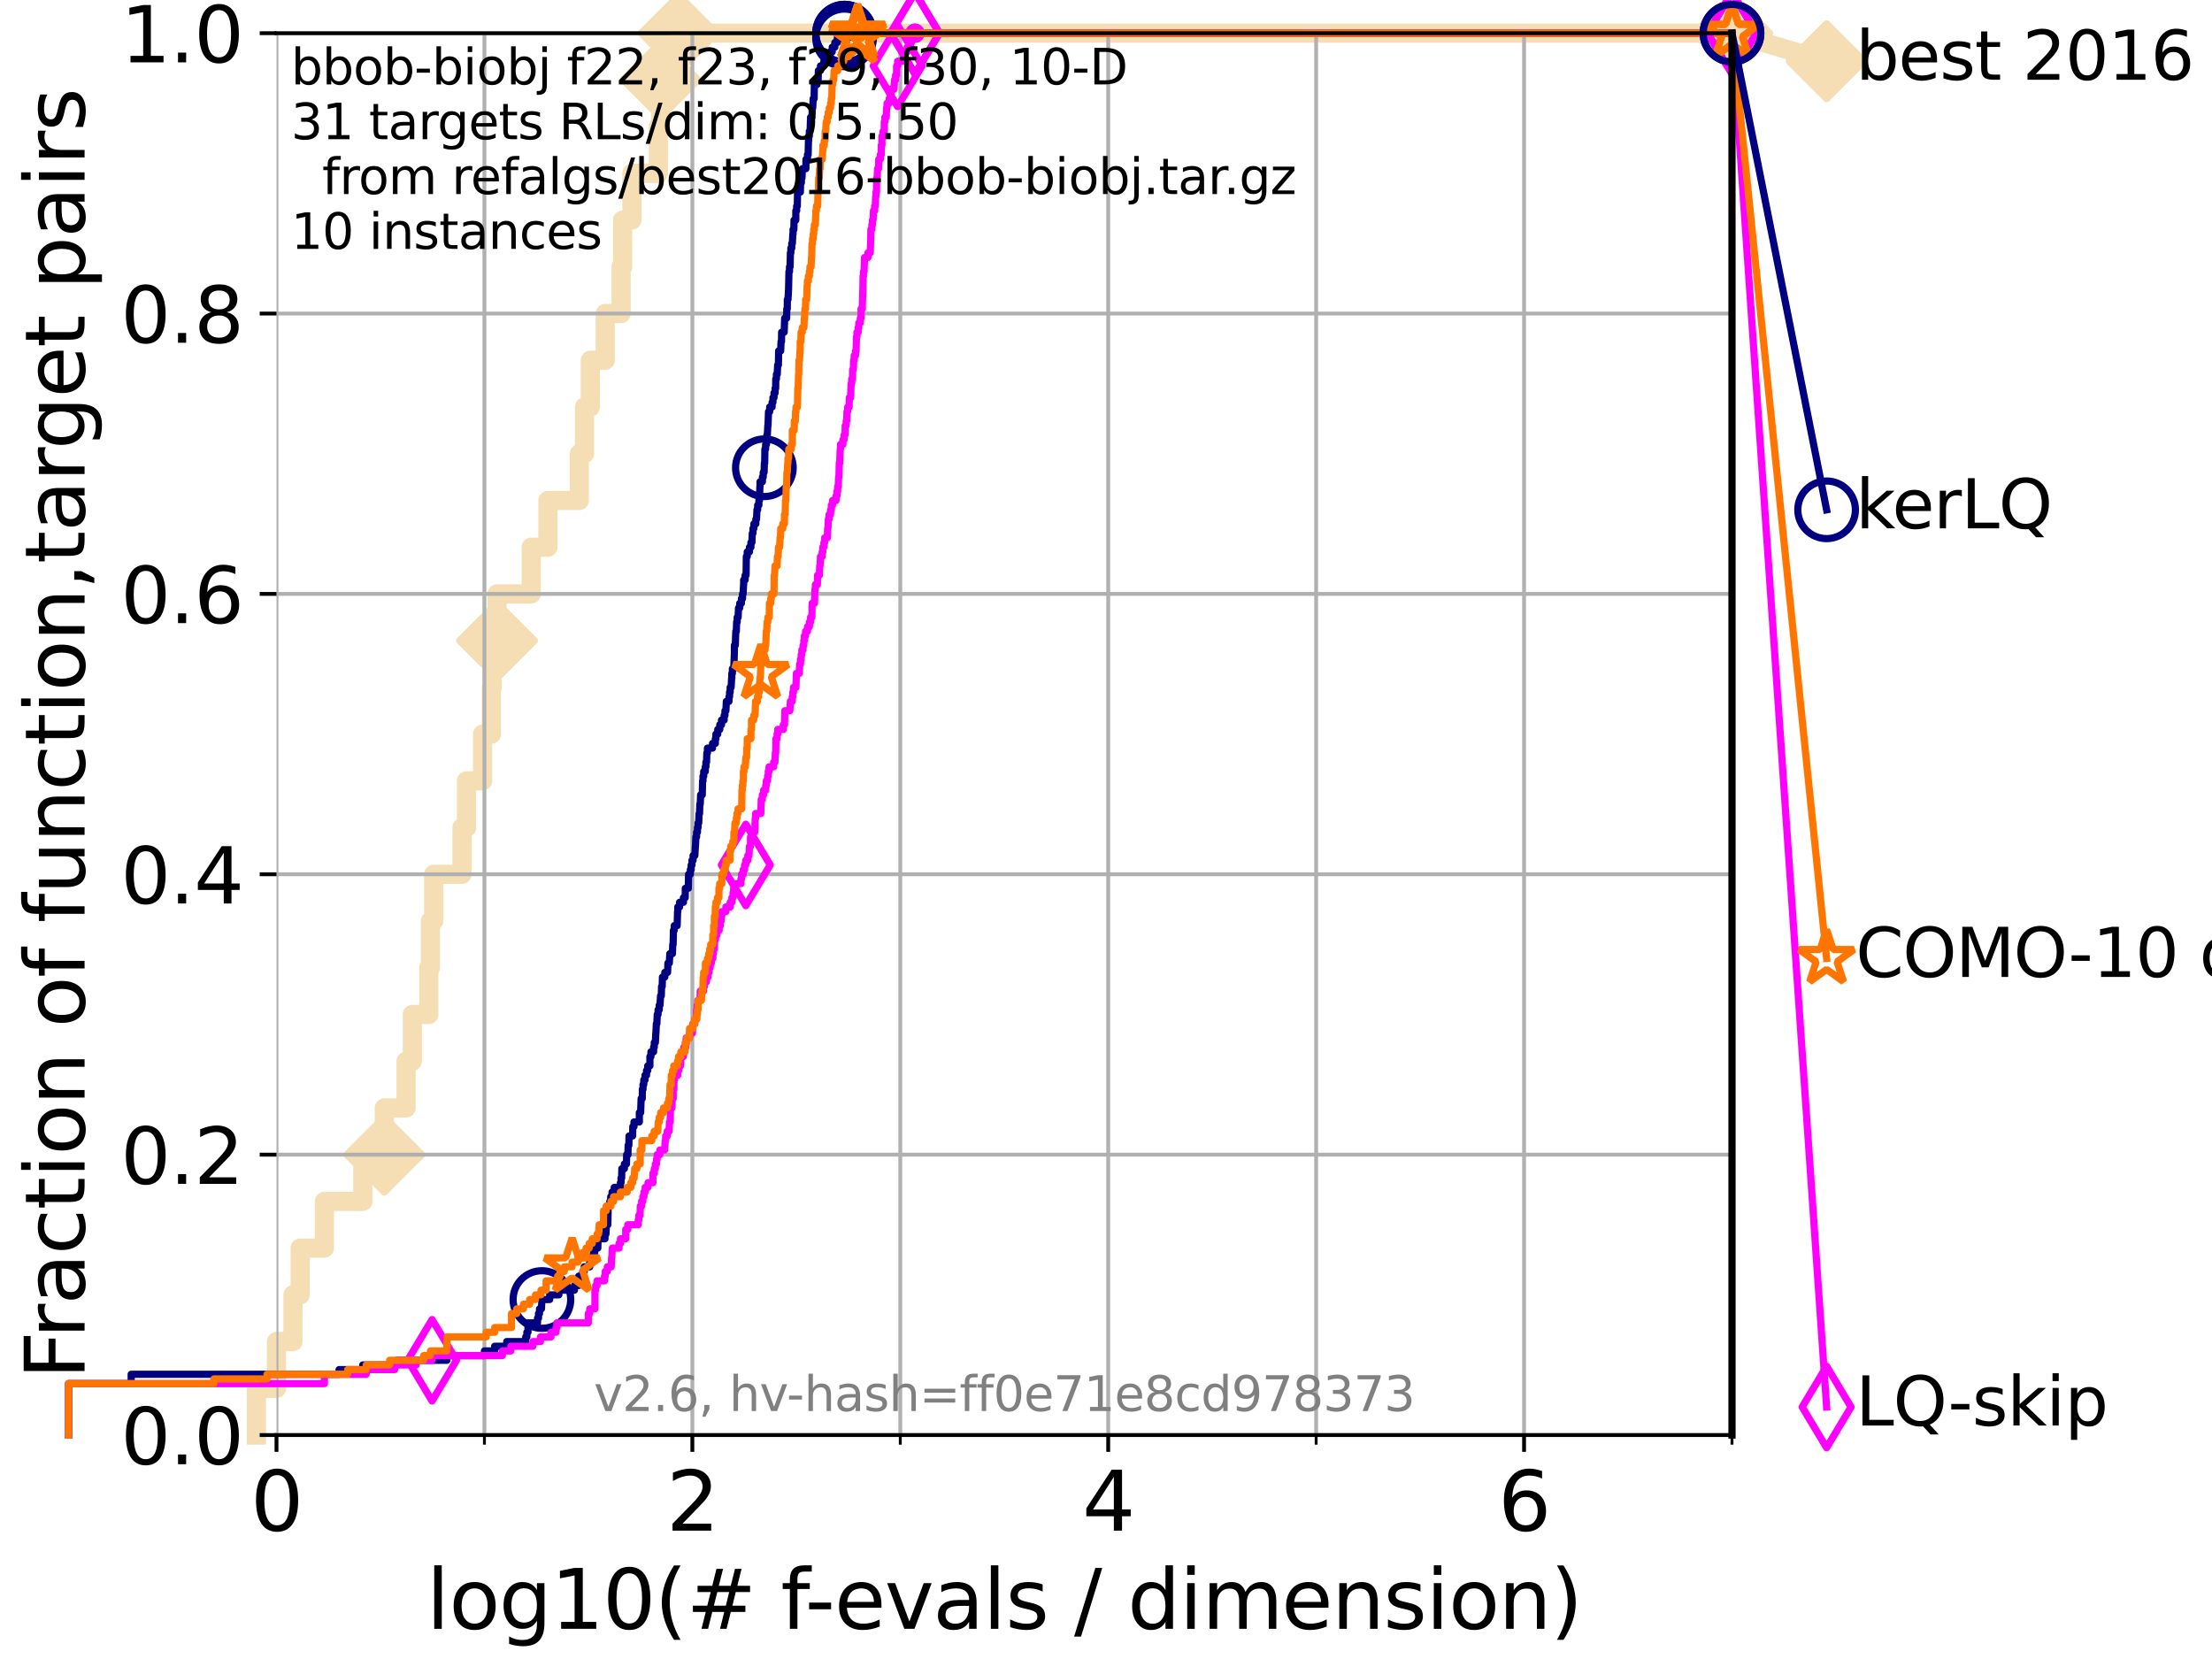 <?xml version="1.0" encoding="utf-8" standalone="no"?>
<!DOCTYPE svg PUBLIC "-//W3C//DTD SVG 1.1//EN"
  "http://www.w3.org/Graphics/SVG/1.1/DTD/svg11.dtd">
<svg xmlns:xlink="http://www.w3.org/1999/xlink" width="460.8pt" height="345.6pt" viewBox="0 0 460.8 345.6" xmlns="http://www.w3.org/2000/svg" version="1.1">
 <defs>
  <style type="text/css">*{stroke-linejoin: round; stroke-linecap: butt}</style>
 </defs>
 <g id="figure_1">
  <g id="patch_1">
   <path d="M 0 345.6 
L 460.8 345.6 
L 460.8 0 
L 0 0 
z
" style="fill: #ffffff"/>
  </g>
  <g id="axes_1">
   <g id="patch_2">
    <path d="M 57.6 298.944 
L 360.806 298.944 
L 360.806 6.912 
L 57.6 6.912 
z
" style="fill: #ffffff"/>
   </g>
   <g id="line2d_1">
    <path d="M 53.402 298.944 
L 53.402 289.21 
L 57.6 289.21 
L 57.6 279.475 
L 61.03 279.475 
L 61.03 269.741 
L 62.535 269.741 
L 62.535 260.006 
L 67.582 260.006 
L 67.582 250.272 
L 75.575 250.272 
L 75.575 240.538 
L 80.06 240.538 
L 80.06 230.803 
L 84.596 230.803 
L 84.596 221.069 
L 85.894 221.069 
L 85.894 211.334 
L 89.324 211.334 
L 89.324 201.6 
L 89.669 201.6 
L 89.669 191.866 
L 90.341 191.866 
L 90.341 182.131 
L 96.241 182.131 
L 96.241 172.397 
L 97.182 172.397 
L 97.182 162.662 
L 100.535 162.662 
L 100.535 152.928 
L 102.363 152.928 
L 102.363 143.194 
L 102.536 143.194 
L 102.536 133.459 
L 103.544 133.459 
L 103.544 123.725 
L 110.675 123.725 
L 110.675 113.99 
L 114.142 113.99 
L 114.142 104.256 
L 120.683 104.256 
L 120.683 94.522 
L 121.769 94.522 
L 121.769 84.787 
L 122.971 84.787 
L 122.971 75.053 
L 126.078 75.053 
L 126.078 65.318 
L 129.376 65.318 
L 129.376 55.584 
L 129.704 55.584 
L 129.704 45.85 
L 131.637 45.85 
L 131.637 36.115 
L 137.141 36.115 
L 137.141 26.381 
L 137.601 26.381 
L 137.601 16.646 
L 141.393 16.646 
L 141.393 6.912 
L 360.806 6.912 
" style="fill: none; stroke: #f5deb3; stroke-width: 4; stroke-linecap: square"/>
   </g>
   <g id="line2d_2">
    <defs>
     <path id="mf7b1dbeef7" d="M -0 7.778 
L 7.778 0 
L 0 -7.778 
L -7.778 -0 
z
" style="stroke: #f5deb3; stroke-width: 1.5; stroke-linejoin: miter"/>
    </defs>
    <g>
     <use xlink:href="#mf7b1dbeef7" x="80.06" y="240.538" style="fill: #f5deb3; stroke: #f5deb3; stroke-width: 1.5; stroke-linejoin: miter"/>
     <use xlink:href="#mf7b1dbeef7" x="103.544" y="133.459" style="fill: #f5deb3; stroke: #f5deb3; stroke-width: 1.5; stroke-linejoin: miter"/>
     <use xlink:href="#mf7b1dbeef7" x="137.601" y="16.646" style="fill: #f5deb3; stroke: #f5deb3; stroke-width: 1.5; stroke-linejoin: miter"/>
     <use xlink:href="#mf7b1dbeef7" x="141.393" y="6.912" style="fill: #f5deb3; stroke: #f5deb3; stroke-width: 1.5; stroke-linejoin: miter"/>
     <use xlink:href="#mf7b1dbeef7" x="141.393" y="6.912" style="fill: #f5deb3; stroke: #f5deb3; stroke-width: 1.5; stroke-linejoin: miter"/>
     <use xlink:href="#mf7b1dbeef7" x="360.806" y="6.912" style="fill: #f5deb3; stroke: #f5deb3; stroke-width: 1.5; stroke-linejoin: miter"/>
    </g>
   </g>
   <g id="line2d_3">
    <path style="fill: none; stroke: #f5deb3; stroke-width: 4; stroke-linecap: square"/>
    <g/>
   </g>
   <g id="line2d_4">
    <path d="M 360.806 6.912 
L 380.515 12.753 
" style="fill: none; stroke: #f5deb3; stroke-width: 4; stroke-linecap: square"/>
    <g>
     <use xlink:href="#mf7b1dbeef7" x="360.806" y="6.912" style="fill: #f5deb3; stroke: #f5deb3; stroke-width: 1.5; stroke-linejoin: miter"/>
     <use xlink:href="#mf7b1dbeef7" x="380.515" y="12.753" style="fill: #f5deb3; stroke: #f5deb3; stroke-width: 1.5; stroke-linejoin: miter"/>
    </g>
   </g>
   <g id="matplotlib.axis_1">
    <g id="xtick_1">
     <g id="line2d_5">
      <path d="M 57.6 298.944 
L 57.6 6.912 
" clip-path="url(#p8947201626)" style="fill: none; stroke: #b0b0b0; stroke-width: 0.8; stroke-linecap: square"/>
     </g>
     <g id="line2d_6">
      <defs>
       <path id="m31918d3a96" d="M 0 0 
L 0 3.5 
" style="stroke: #000000; stroke-width: 0.8"/>
      </defs>
      <g>
       <use xlink:href="#m31918d3a96" x="57.6" y="298.944" style="stroke: #000000; stroke-width: 0.8"/>
      </g>
     </g>
     <g id="text_1">
      <!-- 0 -->
      <g transform="translate(52.192 318.861) scale(0.17 -0.17)">
       <defs>
        <path id="DejaVuSans-30" d="M 2034 4250 
Q 1547 4250 1301 3770 
Q 1056 3291 1056 2328 
Q 1056 1369 1301 889 
Q 1547 409 2034 409 
Q 2525 409 2770 889 
Q 3016 1369 3016 2328 
Q 3016 3291 2770 3770 
Q 2525 4250 2034 4250 
z
M 2034 4750 
Q 2819 4750 3233 4129 
Q 3647 3509 3647 2328 
Q 3647 1150 3233 529 
Q 2819 -91 2034 -91 
Q 1250 -91 836 529 
Q 422 1150 422 2328 
Q 422 3509 836 4129 
Q 1250 4750 2034 4750 
z
" transform="scale(0.016)"/>
       </defs>
       <use xlink:href="#DejaVuSans-30"/>
      </g>
     </g>
    </g>
    <g id="xtick_2">
     <g id="line2d_7">
      <path d="M 144.23 298.944 
L 144.23 6.912 
" clip-path="url(#p8947201626)" style="fill: none; stroke: #b0b0b0; stroke-width: 0.8; stroke-linecap: square"/>
     </g>
     <g id="line2d_8">
      <g>
       <use xlink:href="#m31918d3a96" x="144.23" y="298.944" style="stroke: #000000; stroke-width: 0.8"/>
      </g>
     </g>
     <g id="text_2">
      <!-- 2 -->
      <g transform="translate(138.822 318.861) scale(0.17 -0.17)">
       <defs>
        <path id="DejaVuSans-32" d="M 1228 531 
L 3431 531 
L 3431 0 
L 469 0 
L 469 531 
Q 828 903 1448 1529 
Q 2069 2156 2228 2338 
Q 2531 2678 2651 2914 
Q 2772 3150 2772 3378 
Q 2772 3750 2511 3984 
Q 2250 4219 1831 4219 
Q 1534 4219 1204 4116 
Q 875 4013 500 3803 
L 500 4441 
Q 881 4594 1212 4672 
Q 1544 4750 1819 4750 
Q 2544 4750 2975 4387 
Q 3406 4025 3406 3419 
Q 3406 3131 3298 2873 
Q 3191 2616 2906 2266 
Q 2828 2175 2409 1742 
Q 1991 1309 1228 531 
z
" transform="scale(0.016)"/>
       </defs>
       <use xlink:href="#DejaVuSans-32"/>
      </g>
     </g>
    </g>
    <g id="xtick_3">
     <g id="line2d_9">
      <path d="M 230.861 298.944 
L 230.861 6.912 
" clip-path="url(#p8947201626)" style="fill: none; stroke: #b0b0b0; stroke-width: 0.8; stroke-linecap: square"/>
     </g>
     <g id="line2d_10">
      <g>
       <use xlink:href="#m31918d3a96" x="230.861" y="298.944" style="stroke: #000000; stroke-width: 0.8"/>
      </g>
     </g>
     <g id="text_3">
      <!-- 4 -->
      <g transform="translate(225.453 318.861) scale(0.17 -0.17)">
       <defs>
        <path id="DejaVuSans-34" d="M 2419 4116 
L 825 1625 
L 2419 1625 
L 2419 4116 
z
M 2253 4666 
L 3047 4666 
L 3047 1625 
L 3713 1625 
L 3713 1100 
L 3047 1100 
L 3047 0 
L 2419 0 
L 2419 1100 
L 313 1100 
L 313 1709 
L 2253 4666 
z
" transform="scale(0.016)"/>
       </defs>
       <use xlink:href="#DejaVuSans-34"/>
      </g>
     </g>
    </g>
    <g id="xtick_4">
     <g id="line2d_11">
      <path d="M 317.491 298.944 
L 317.491 6.912 
" clip-path="url(#p8947201626)" style="fill: none; stroke: #b0b0b0; stroke-width: 0.8; stroke-linecap: square"/>
     </g>
     <g id="line2d_12">
      <g>
       <use xlink:href="#m31918d3a96" x="317.491" y="298.944" style="stroke: #000000; stroke-width: 0.8"/>
      </g>
     </g>
     <g id="text_4">
      <!-- 6 -->
      <g transform="translate(312.083 318.861) scale(0.17 -0.17)">
       <defs>
        <path id="DejaVuSans-36" d="M 2113 2584 
Q 1688 2584 1439 2293 
Q 1191 2003 1191 1497 
Q 1191 994 1439 701 
Q 1688 409 2113 409 
Q 2538 409 2786 701 
Q 3034 994 3034 1497 
Q 3034 2003 2786 2293 
Q 2538 2584 2113 2584 
z
M 3366 4563 
L 3366 3988 
Q 3128 4100 2886 4159 
Q 2644 4219 2406 4219 
Q 1781 4219 1451 3797 
Q 1122 3375 1075 2522 
Q 1259 2794 1537 2939 
Q 1816 3084 2150 3084 
Q 2853 3084 3261 2657 
Q 3669 2231 3669 1497 
Q 3669 778 3244 343 
Q 2819 -91 2113 -91 
Q 1303 -91 875 529 
Q 447 1150 447 2328 
Q 447 3434 972 4092 
Q 1497 4750 2381 4750 
Q 2619 4750 2861 4703 
Q 3103 4656 3366 4563 
z
" transform="scale(0.016)"/>
       </defs>
       <use xlink:href="#DejaVuSans-36"/>
      </g>
     </g>
    </g>
    <g id="xtick_5">
     <g id="line2d_13">
      <path d="M 100.915 298.944 
L 100.915 6.912 
" clip-path="url(#p8947201626)" style="fill: none; stroke: #b0b0b0; stroke-width: 0.8; stroke-linecap: square"/>
     </g>
     <g id="line2d_14">
      <defs>
       <path id="mad0b888559" d="M 0 0 
L 0 2 
" style="stroke: #000000; stroke-width: 0.6"/>
      </defs>
      <g>
       <use xlink:href="#mad0b888559" x="100.915" y="298.944" style="stroke: #000000; stroke-width: 0.6"/>
      </g>
     </g>
    </g>
    <g id="xtick_6">
     <g id="line2d_15">
      <path d="M 187.546 298.944 
L 187.546 6.912 
" clip-path="url(#p8947201626)" style="fill: none; stroke: #b0b0b0; stroke-width: 0.8; stroke-linecap: square"/>
     </g>
     <g id="line2d_16">
      <g>
       <use xlink:href="#mad0b888559" x="187.546" y="298.944" style="stroke: #000000; stroke-width: 0.6"/>
      </g>
     </g>
    </g>
    <g id="xtick_7">
     <g id="line2d_17">
      <path d="M 274.176 298.944 
L 274.176 6.912 
" clip-path="url(#p8947201626)" style="fill: none; stroke: #b0b0b0; stroke-width: 0.8; stroke-linecap: square"/>
     </g>
     <g id="line2d_18">
      <g>
       <use xlink:href="#mad0b888559" x="274.176" y="298.944" style="stroke: #000000; stroke-width: 0.6"/>
      </g>
     </g>
    </g>
    <g id="xtick_8">
     <g id="line2d_19">
      <path d="M 360.806 298.944 
L 360.806 6.912 
" clip-path="url(#p8947201626)" style="fill: none; stroke: #b0b0b0; stroke-width: 0.8; stroke-linecap: square"/>
     </g>
     <g id="line2d_20">
      <g>
       <use xlink:href="#mad0b888559" x="360.806" y="298.944" style="stroke: #000000; stroke-width: 0.6"/>
      </g>
     </g>
    </g>
    <g id="text_5">
     <!-- log10(# f-evals / dimension) -->
     <g transform="translate(88.823 339.314) scale(0.17 -0.17)">
      <defs>
       <path id="DejaVuSans-6c" d="M 603 4863 
L 1178 4863 
L 1178 0 
L 603 0 
L 603 4863 
z
" transform="scale(0.016)"/>
       <path id="DejaVuSans-6f" d="M 1959 3097 
Q 1497 3097 1228 2736 
Q 959 2375 959 1747 
Q 959 1119 1226 758 
Q 1494 397 1959 397 
Q 2419 397 2687 759 
Q 2956 1122 2956 1747 
Q 2956 2369 2687 2733 
Q 2419 3097 1959 3097 
z
M 1959 3584 
Q 2709 3584 3137 3096 
Q 3566 2609 3566 1747 
Q 3566 888 3137 398 
Q 2709 -91 1959 -91 
Q 1206 -91 779 398 
Q 353 888 353 1747 
Q 353 2609 779 3096 
Q 1206 3584 1959 3584 
z
" transform="scale(0.016)"/>
       <path id="DejaVuSans-67" d="M 2906 1791 
Q 2906 2416 2648 2759 
Q 2391 3103 1925 3103 
Q 1463 3103 1205 2759 
Q 947 2416 947 1791 
Q 947 1169 1205 825 
Q 1463 481 1925 481 
Q 2391 481 2648 825 
Q 2906 1169 2906 1791 
z
M 3481 434 
Q 3481 -459 3084 -895 
Q 2688 -1331 1869 -1331 
Q 1566 -1331 1297 -1286 
Q 1028 -1241 775 -1147 
L 775 -588 
Q 1028 -725 1275 -790 
Q 1522 -856 1778 -856 
Q 2344 -856 2625 -561 
Q 2906 -266 2906 331 
L 2906 616 
Q 2728 306 2450 153 
Q 2172 0 1784 0 
Q 1141 0 747 490 
Q 353 981 353 1791 
Q 353 2603 747 3093 
Q 1141 3584 1784 3584 
Q 2172 3584 2450 3431 
Q 2728 3278 2906 2969 
L 2906 3500 
L 3481 3500 
L 3481 434 
z
" transform="scale(0.016)"/>
       <path id="DejaVuSans-31" d="M 794 531 
L 1825 531 
L 1825 4091 
L 703 3866 
L 703 4441 
L 1819 4666 
L 2450 4666 
L 2450 531 
L 3481 531 
L 3481 0 
L 794 0 
L 794 531 
z
" transform="scale(0.016)"/>
       <path id="DejaVuSans-28" d="M 1984 4856 
Q 1566 4138 1362 3434 
Q 1159 2731 1159 2009 
Q 1159 1288 1364 580 
Q 1569 -128 1984 -844 
L 1484 -844 
Q 1016 -109 783 600 
Q 550 1309 550 2009 
Q 550 2706 781 3412 
Q 1013 4119 1484 4856 
L 1984 4856 
z
" transform="scale(0.016)"/>
       <path id="DejaVuSans-23" d="M 3272 2816 
L 2363 2816 
L 2100 1772 
L 3016 1772 
L 3272 2816 
z
M 2803 4594 
L 2478 3297 
L 3391 3297 
L 3719 4594 
L 4219 4594 
L 3897 3297 
L 4872 3297 
L 4872 2816 
L 3775 2816 
L 3519 1772 
L 4513 1772 
L 4513 1294 
L 3397 1294 
L 3072 0 
L 2572 0 
L 2894 1294 
L 1978 1294 
L 1656 0 
L 1153 0 
L 1478 1294 
L 494 1294 
L 494 1772 
L 1594 1772 
L 1856 2816 
L 850 2816 
L 850 3297 
L 1978 3297 
L 2297 4594 
L 2803 4594 
z
" transform="scale(0.016)"/>
       <path id="DejaVuSans-20" transform="scale(0.016)"/>
       <path id="DejaVuSans-66" d="M 2375 4863 
L 2375 4384 
L 1825 4384 
Q 1516 4384 1395 4259 
Q 1275 4134 1275 3809 
L 1275 3500 
L 2222 3500 
L 2222 3053 
L 1275 3053 
L 1275 0 
L 697 0 
L 697 3053 
L 147 3053 
L 147 3500 
L 697 3500 
L 697 3744 
Q 697 4328 969 4595 
Q 1241 4863 1831 4863 
L 2375 4863 
z
" transform="scale(0.016)"/>
       <path id="DejaVuSans-2d" d="M 313 2009 
L 1997 2009 
L 1997 1497 
L 313 1497 
L 313 2009 
z
" transform="scale(0.016)"/>
       <path id="DejaVuSans-65" d="M 3597 1894 
L 3597 1613 
L 953 1613 
Q 991 1019 1311 708 
Q 1631 397 2203 397 
Q 2534 397 2845 478 
Q 3156 559 3463 722 
L 3463 178 
Q 3153 47 2828 -22 
Q 2503 -91 2169 -91 
Q 1331 -91 842 396 
Q 353 884 353 1716 
Q 353 2575 817 3079 
Q 1281 3584 2069 3584 
Q 2775 3584 3186 3129 
Q 3597 2675 3597 1894 
z
M 3022 2063 
Q 3016 2534 2758 2815 
Q 2500 3097 2075 3097 
Q 1594 3097 1305 2825 
Q 1016 2553 972 2059 
L 3022 2063 
z
" transform="scale(0.016)"/>
       <path id="DejaVuSans-76" d="M 191 3500 
L 800 3500 
L 1894 563 
L 2988 3500 
L 3597 3500 
L 2284 0 
L 1503 0 
L 191 3500 
z
" transform="scale(0.016)"/>
       <path id="DejaVuSans-61" d="M 2194 1759 
Q 1497 1759 1228 1600 
Q 959 1441 959 1056 
Q 959 750 1161 570 
Q 1363 391 1709 391 
Q 2188 391 2477 730 
Q 2766 1069 2766 1631 
L 2766 1759 
L 2194 1759 
z
M 3341 1997 
L 3341 0 
L 2766 0 
L 2766 531 
Q 2569 213 2275 61 
Q 1981 -91 1556 -91 
Q 1019 -91 701 211 
Q 384 513 384 1019 
Q 384 1609 779 1909 
Q 1175 2209 1959 2209 
L 2766 2209 
L 2766 2266 
Q 2766 2663 2505 2880 
Q 2244 3097 1772 3097 
Q 1472 3097 1187 3025 
Q 903 2953 641 2809 
L 641 3341 
Q 956 3463 1253 3523 
Q 1550 3584 1831 3584 
Q 2591 3584 2966 3190 
Q 3341 2797 3341 1997 
z
" transform="scale(0.016)"/>
       <path id="DejaVuSans-73" d="M 2834 3397 
L 2834 2853 
Q 2591 2978 2328 3040 
Q 2066 3103 1784 3103 
Q 1356 3103 1142 2972 
Q 928 2841 928 2578 
Q 928 2378 1081 2264 
Q 1234 2150 1697 2047 
L 1894 2003 
Q 2506 1872 2764 1633 
Q 3022 1394 3022 966 
Q 3022 478 2636 193 
Q 2250 -91 1575 -91 
Q 1294 -91 989 -36 
Q 684 19 347 128 
L 347 722 
Q 666 556 975 473 
Q 1284 391 1588 391 
Q 1994 391 2212 530 
Q 2431 669 2431 922 
Q 2431 1156 2273 1281 
Q 2116 1406 1581 1522 
L 1381 1569 
Q 847 1681 609 1914 
Q 372 2147 372 2553 
Q 372 3047 722 3315 
Q 1072 3584 1716 3584 
Q 2034 3584 2315 3537 
Q 2597 3491 2834 3397 
z
" transform="scale(0.016)"/>
       <path id="DejaVuSans-2f" d="M 1625 4666 
L 2156 4666 
L 531 -594 
L 0 -594 
L 1625 4666 
z
" transform="scale(0.016)"/>
       <path id="DejaVuSans-64" d="M 2906 2969 
L 2906 4863 
L 3481 4863 
L 3481 0 
L 2906 0 
L 2906 525 
Q 2725 213 2448 61 
Q 2172 -91 1784 -91 
Q 1150 -91 751 415 
Q 353 922 353 1747 
Q 353 2572 751 3078 
Q 1150 3584 1784 3584 
Q 2172 3584 2448 3432 
Q 2725 3281 2906 2969 
z
M 947 1747 
Q 947 1113 1208 752 
Q 1469 391 1925 391 
Q 2381 391 2643 752 
Q 2906 1113 2906 1747 
Q 2906 2381 2643 2742 
Q 2381 3103 1925 3103 
Q 1469 3103 1208 2742 
Q 947 2381 947 1747 
z
" transform="scale(0.016)"/>
       <path id="DejaVuSans-69" d="M 603 3500 
L 1178 3500 
L 1178 0 
L 603 0 
L 603 3500 
z
M 603 4863 
L 1178 4863 
L 1178 4134 
L 603 4134 
L 603 4863 
z
" transform="scale(0.016)"/>
       <path id="DejaVuSans-6d" d="M 3328 2828 
Q 3544 3216 3844 3400 
Q 4144 3584 4550 3584 
Q 5097 3584 5394 3201 
Q 5691 2819 5691 2113 
L 5691 0 
L 5113 0 
L 5113 2094 
Q 5113 2597 4934 2840 
Q 4756 3084 4391 3084 
Q 3944 3084 3684 2787 
Q 3425 2491 3425 1978 
L 3425 0 
L 2847 0 
L 2847 2094 
Q 2847 2600 2669 2842 
Q 2491 3084 2119 3084 
Q 1678 3084 1418 2786 
Q 1159 2488 1159 1978 
L 1159 0 
L 581 0 
L 581 3500 
L 1159 3500 
L 1159 2956 
Q 1356 3278 1631 3431 
Q 1906 3584 2284 3584 
Q 2666 3584 2933 3390 
Q 3200 3197 3328 2828 
z
" transform="scale(0.016)"/>
       <path id="DejaVuSans-6e" d="M 3513 2113 
L 3513 0 
L 2938 0 
L 2938 2094 
Q 2938 2591 2744 2837 
Q 2550 3084 2163 3084 
Q 1697 3084 1428 2787 
Q 1159 2491 1159 1978 
L 1159 0 
L 581 0 
L 581 3500 
L 1159 3500 
L 1159 2956 
Q 1366 3272 1645 3428 
Q 1925 3584 2291 3584 
Q 2894 3584 3203 3211 
Q 3513 2838 3513 2113 
z
" transform="scale(0.016)"/>
       <path id="DejaVuSans-29" d="M 513 4856 
L 1013 4856 
Q 1481 4119 1714 3412 
Q 1947 2706 1947 2009 
Q 1947 1309 1714 600 
Q 1481 -109 1013 -844 
L 513 -844 
Q 928 -128 1133 580 
Q 1338 1288 1338 2009 
Q 1338 2731 1133 3434 
Q 928 4138 513 4856 
z
" transform="scale(0.016)"/>
      </defs>
      <use xlink:href="#DejaVuSans-6c"/>
      <use xlink:href="#DejaVuSans-6f" x="27.783"/>
      <use xlink:href="#DejaVuSans-67" x="88.965"/>
      <use xlink:href="#DejaVuSans-31" x="152.441"/>
      <use xlink:href="#DejaVuSans-30" x="216.064"/>
      <use xlink:href="#DejaVuSans-28" x="279.688"/>
      <use xlink:href="#DejaVuSans-23" x="318.701"/>
      <use xlink:href="#DejaVuSans-20" x="402.49"/>
      <use xlink:href="#DejaVuSans-66" x="434.277"/>
      <use xlink:href="#DejaVuSans-2d" x="463.982"/>
      <use xlink:href="#DejaVuSans-65" x="500.066"/>
      <use xlink:href="#DejaVuSans-76" x="561.59"/>
      <use xlink:href="#DejaVuSans-61" x="620.77"/>
      <use xlink:href="#DejaVuSans-6c" x="682.049"/>
      <use xlink:href="#DejaVuSans-73" x="709.832"/>
      <use xlink:href="#DejaVuSans-20" x="761.932"/>
      <use xlink:href="#DejaVuSans-2f" x="793.719"/>
      <use xlink:href="#DejaVuSans-20" x="827.41"/>
      <use xlink:href="#DejaVuSans-64" x="859.197"/>
      <use xlink:href="#DejaVuSans-69" x="922.674"/>
      <use xlink:href="#DejaVuSans-6d" x="950.457"/>
      <use xlink:href="#DejaVuSans-65" x="1047.869"/>
      <use xlink:href="#DejaVuSans-6e" x="1109.393"/>
      <use xlink:href="#DejaVuSans-73" x="1172.771"/>
      <use xlink:href="#DejaVuSans-69" x="1224.871"/>
      <use xlink:href="#DejaVuSans-6f" x="1252.654"/>
      <use xlink:href="#DejaVuSans-6e" x="1313.836"/>
      <use xlink:href="#DejaVuSans-29" x="1377.215"/>
     </g>
    </g>
   </g>
   <g id="matplotlib.axis_2">
    <g id="ytick_1">
     <g id="line2d_21">
      <path d="M 57.6 298.944 
L 360.806 298.944 
" clip-path="url(#p8947201626)" style="fill: none; stroke: #b0b0b0; stroke-width: 0.8; stroke-linecap: square"/>
     </g>
     <g id="line2d_22">
      <defs>
       <path id="m3c005c6717" d="M 0 0 
L -3.5 0 
" style="stroke: #000000; stroke-width: 0.8"/>
      </defs>
      <g>
       <use xlink:href="#m3c005c6717" x="57.6" y="298.944" style="stroke: #000000; stroke-width: 0.8"/>
      </g>
     </g>
     <g id="text_6">
      <!-- 0.0 -->
      <g transform="translate(25.155 305.023) scale(0.16 -0.16)">
       <defs>
        <path id="DejaVuSans-2e" d="M 684 794 
L 1344 794 
L 1344 0 
L 684 0 
L 684 794 
z
" transform="scale(0.016)"/>
       </defs>
       <use xlink:href="#DejaVuSans-30"/>
       <use xlink:href="#DejaVuSans-2e" x="63.623"/>
       <use xlink:href="#DejaVuSans-30" x="95.41"/>
      </g>
     </g>
    </g>
    <g id="ytick_2">
     <g id="line2d_23">
      <path d="M 57.6 240.538 
L 360.806 240.538 
" clip-path="url(#p8947201626)" style="fill: none; stroke: #b0b0b0; stroke-width: 0.8; stroke-linecap: square"/>
     </g>
     <g id="line2d_24">
      <g>
       <use xlink:href="#m3c005c6717" x="57.6" y="240.538" style="stroke: #000000; stroke-width: 0.8"/>
      </g>
     </g>
     <g id="text_7">
      <!-- 0.2 -->
      <g transform="translate(25.155 246.616) scale(0.16 -0.16)">
       <use xlink:href="#DejaVuSans-30"/>
       <use xlink:href="#DejaVuSans-2e" x="63.623"/>
       <use xlink:href="#DejaVuSans-32" x="95.41"/>
      </g>
     </g>
    </g>
    <g id="ytick_3">
     <g id="line2d_25">
      <path d="M 57.6 182.131 
L 360.806 182.131 
" clip-path="url(#p8947201626)" style="fill: none; stroke: #b0b0b0; stroke-width: 0.8; stroke-linecap: square"/>
     </g>
     <g id="line2d_26">
      <g>
       <use xlink:href="#m3c005c6717" x="57.6" y="182.131" style="stroke: #000000; stroke-width: 0.8"/>
      </g>
     </g>
     <g id="text_8">
      <!-- 0.4 -->
      <g transform="translate(25.155 188.21) scale(0.16 -0.16)">
       <use xlink:href="#DejaVuSans-30"/>
       <use xlink:href="#DejaVuSans-2e" x="63.623"/>
       <use xlink:href="#DejaVuSans-34" x="95.41"/>
      </g>
     </g>
    </g>
    <g id="ytick_4">
     <g id="line2d_27">
      <path d="M 57.6 123.725 
L 360.806 123.725 
" clip-path="url(#p8947201626)" style="fill: none; stroke: #b0b0b0; stroke-width: 0.8; stroke-linecap: square"/>
     </g>
     <g id="line2d_28">
      <g>
       <use xlink:href="#m3c005c6717" x="57.6" y="123.725" style="stroke: #000000; stroke-width: 0.8"/>
      </g>
     </g>
     <g id="text_9">
      <!-- 0.6 -->
      <g transform="translate(25.155 129.804) scale(0.16 -0.16)">
       <use xlink:href="#DejaVuSans-30"/>
       <use xlink:href="#DejaVuSans-2e" x="63.623"/>
       <use xlink:href="#DejaVuSans-36" x="95.41"/>
      </g>
     </g>
    </g>
    <g id="ytick_5">
     <g id="line2d_29">
      <path d="M 57.6 65.318 
L 360.806 65.318 
" clip-path="url(#p8947201626)" style="fill: none; stroke: #b0b0b0; stroke-width: 0.8; stroke-linecap: square"/>
     </g>
     <g id="line2d_30">
      <g>
       <use xlink:href="#m3c005c6717" x="57.6" y="65.318" style="stroke: #000000; stroke-width: 0.8"/>
      </g>
     </g>
     <g id="text_10">
      <!-- 0.8 -->
      <g transform="translate(25.155 71.397) scale(0.16 -0.16)">
       <defs>
        <path id="DejaVuSans-38" d="M 2034 2216 
Q 1584 2216 1326 1975 
Q 1069 1734 1069 1313 
Q 1069 891 1326 650 
Q 1584 409 2034 409 
Q 2484 409 2743 651 
Q 3003 894 3003 1313 
Q 3003 1734 2745 1975 
Q 2488 2216 2034 2216 
z
M 1403 2484 
Q 997 2584 770 2862 
Q 544 3141 544 3541 
Q 544 4100 942 4425 
Q 1341 4750 2034 4750 
Q 2731 4750 3128 4425 
Q 3525 4100 3525 3541 
Q 3525 3141 3298 2862 
Q 3072 2584 2669 2484 
Q 3125 2378 3379 2068 
Q 3634 1759 3634 1313 
Q 3634 634 3220 271 
Q 2806 -91 2034 -91 
Q 1263 -91 848 271 
Q 434 634 434 1313 
Q 434 1759 690 2068 
Q 947 2378 1403 2484 
z
M 1172 3481 
Q 1172 3119 1398 2916 
Q 1625 2713 2034 2713 
Q 2441 2713 2670 2916 
Q 2900 3119 2900 3481 
Q 2900 3844 2670 4047 
Q 2441 4250 2034 4250 
Q 1625 4250 1398 4047 
Q 1172 3844 1172 3481 
z
" transform="scale(0.016)"/>
       </defs>
       <use xlink:href="#DejaVuSans-30"/>
       <use xlink:href="#DejaVuSans-2e" x="63.623"/>
       <use xlink:href="#DejaVuSans-38" x="95.41"/>
      </g>
     </g>
    </g>
    <g id="ytick_6">
     <g id="line2d_31">
      <path d="M 57.6 6.912 
L 360.806 6.912 
" clip-path="url(#p8947201626)" style="fill: none; stroke: #b0b0b0; stroke-width: 0.8; stroke-linecap: square"/>
     </g>
     <g id="line2d_32">
      <g>
       <use xlink:href="#m3c005c6717" x="57.6" y="6.912" style="stroke: #000000; stroke-width: 0.8"/>
      </g>
     </g>
     <g id="text_11">
      <!-- 1.0 -->
      <g transform="translate(25.155 12.991) scale(0.16 -0.16)">
       <use xlink:href="#DejaVuSans-31"/>
       <use xlink:href="#DejaVuSans-2e" x="63.623"/>
       <use xlink:href="#DejaVuSans-30" x="95.41"/>
      </g>
     </g>
    </g>
    <g id="text_12">
     <!-- Fraction of function,target pairs -->
     <g transform="translate(17.62 287.313) rotate(-90) scale(0.17 -0.17)">
      <defs>
       <path id="DejaVuSans-46" d="M 628 4666 
L 3309 4666 
L 3309 4134 
L 1259 4134 
L 1259 2759 
L 3109 2759 
L 3109 2228 
L 1259 2228 
L 1259 0 
L 628 0 
L 628 4666 
z
" transform="scale(0.016)"/>
       <path id="DejaVuSans-72" d="M 2631 2963 
Q 2534 3019 2420 3045 
Q 2306 3072 2169 3072 
Q 1681 3072 1420 2755 
Q 1159 2438 1159 1844 
L 1159 0 
L 581 0 
L 581 3500 
L 1159 3500 
L 1159 2956 
Q 1341 3275 1631 3429 
Q 1922 3584 2338 3584 
Q 2397 3584 2469 3576 
Q 2541 3569 2628 3553 
L 2631 2963 
z
" transform="scale(0.016)"/>
       <path id="DejaVuSans-63" d="M 3122 3366 
L 3122 2828 
Q 2878 2963 2633 3030 
Q 2388 3097 2138 3097 
Q 1578 3097 1268 2742 
Q 959 2388 959 1747 
Q 959 1106 1268 751 
Q 1578 397 2138 397 
Q 2388 397 2633 464 
Q 2878 531 3122 666 
L 3122 134 
Q 2881 22 2623 -34 
Q 2366 -91 2075 -91 
Q 1284 -91 818 406 
Q 353 903 353 1747 
Q 353 2603 823 3093 
Q 1294 3584 2113 3584 
Q 2378 3584 2631 3529 
Q 2884 3475 3122 3366 
z
" transform="scale(0.016)"/>
       <path id="DejaVuSans-74" d="M 1172 4494 
L 1172 3500 
L 2356 3500 
L 2356 3053 
L 1172 3053 
L 1172 1153 
Q 1172 725 1289 603 
Q 1406 481 1766 481 
L 2356 481 
L 2356 0 
L 1766 0 
Q 1100 0 847 248 
Q 594 497 594 1153 
L 594 3053 
L 172 3053 
L 172 3500 
L 594 3500 
L 594 4494 
L 1172 4494 
z
" transform="scale(0.016)"/>
       <path id="DejaVuSans-75" d="M 544 1381 
L 544 3500 
L 1119 3500 
L 1119 1403 
Q 1119 906 1312 657 
Q 1506 409 1894 409 
Q 2359 409 2629 706 
Q 2900 1003 2900 1516 
L 2900 3500 
L 3475 3500 
L 3475 0 
L 2900 0 
L 2900 538 
Q 2691 219 2414 64 
Q 2138 -91 1772 -91 
Q 1169 -91 856 284 
Q 544 659 544 1381 
z
M 1991 3584 
L 1991 3584 
z
" transform="scale(0.016)"/>
       <path id="DejaVuSans-2c" d="M 750 794 
L 1409 794 
L 1409 256 
L 897 -744 
L 494 -744 
L 750 256 
L 750 794 
z
" transform="scale(0.016)"/>
       <path id="DejaVuSans-70" d="M 1159 525 
L 1159 -1331 
L 581 -1331 
L 581 3500 
L 1159 3500 
L 1159 2969 
Q 1341 3281 1617 3432 
Q 1894 3584 2278 3584 
Q 2916 3584 3314 3078 
Q 3713 2572 3713 1747 
Q 3713 922 3314 415 
Q 2916 -91 2278 -91 
Q 1894 -91 1617 61 
Q 1341 213 1159 525 
z
M 3116 1747 
Q 3116 2381 2855 2742 
Q 2594 3103 2138 3103 
Q 1681 3103 1420 2742 
Q 1159 2381 1159 1747 
Q 1159 1113 1420 752 
Q 1681 391 2138 391 
Q 2594 391 2855 752 
Q 3116 1113 3116 1747 
z
" transform="scale(0.016)"/>
      </defs>
      <use xlink:href="#DejaVuSans-46"/>
      <use xlink:href="#DejaVuSans-72" x="50.27"/>
      <use xlink:href="#DejaVuSans-61" x="91.383"/>
      <use xlink:href="#DejaVuSans-63" x="152.662"/>
      <use xlink:href="#DejaVuSans-74" x="207.643"/>
      <use xlink:href="#DejaVuSans-69" x="246.852"/>
      <use xlink:href="#DejaVuSans-6f" x="274.635"/>
      <use xlink:href="#DejaVuSans-6e" x="335.816"/>
      <use xlink:href="#DejaVuSans-20" x="399.195"/>
      <use xlink:href="#DejaVuSans-6f" x="430.982"/>
      <use xlink:href="#DejaVuSans-66" x="492.164"/>
      <use xlink:href="#DejaVuSans-20" x="527.369"/>
      <use xlink:href="#DejaVuSans-66" x="559.156"/>
      <use xlink:href="#DejaVuSans-75" x="594.361"/>
      <use xlink:href="#DejaVuSans-6e" x="657.74"/>
      <use xlink:href="#DejaVuSans-63" x="721.119"/>
      <use xlink:href="#DejaVuSans-74" x="776.1"/>
      <use xlink:href="#DejaVuSans-69" x="815.309"/>
      <use xlink:href="#DejaVuSans-6f" x="843.092"/>
      <use xlink:href="#DejaVuSans-6e" x="904.273"/>
      <use xlink:href="#DejaVuSans-2c" x="967.652"/>
      <use xlink:href="#DejaVuSans-74" x="999.439"/>
      <use xlink:href="#DejaVuSans-61" x="1038.648"/>
      <use xlink:href="#DejaVuSans-72" x="1099.928"/>
      <use xlink:href="#DejaVuSans-67" x="1139.291"/>
      <use xlink:href="#DejaVuSans-65" x="1202.768"/>
      <use xlink:href="#DejaVuSans-74" x="1264.291"/>
      <use xlink:href="#DejaVuSans-20" x="1303.5"/>
      <use xlink:href="#DejaVuSans-70" x="1335.287"/>
      <use xlink:href="#DejaVuSans-61" x="1398.764"/>
      <use xlink:href="#DejaVuSans-69" x="1460.043"/>
      <use xlink:href="#DejaVuSans-72" x="1487.826"/>
      <use xlink:href="#DejaVuSans-73" x="1528.939"/>
     </g>
    </g>
   </g>
   <g id="line2d_33">
    <defs>
     <path id="m3aafdab25d" d="M 0 1.5 
C 0.398 1.5 0.779 1.342 1.061 1.061 
C 1.342 0.779 1.5 0.398 1.5 0 
C 1.5 -0.398 1.342 -0.779 1.061 -1.061 
C 0.779 -1.342 0.398 -1.5 0 -1.5 
C -0.398 -1.5 -0.779 -1.342 -1.061 -1.061 
C -1.342 -0.779 -1.5 -0.398 -1.5 0 
C -1.5 0.398 -1.342 0.779 -1.061 1.061 
C -0.779 1.342 -0.398 1.5 0 1.5 
z
" style="stroke: #f5deb3"/>
    </defs>
    <g>
     <use xlink:href="#m3aafdab25d" x="141.393" y="6.912" style="fill: #f5deb3; stroke: #f5deb3"/>
     <use xlink:href="#m3aafdab25d" x="141.393" y="6.912" style="fill: #f5deb3; stroke: #f5deb3"/>
    </g>
   </g>
   <g id="line2d_34">
    <defs>
     <path id="m9a90237c47" d="M 0 1.5 
C 0.398 1.5 0.779 1.342 1.061 1.061 
C 1.342 0.779 1.5 0.398 1.5 0 
C 1.5 -0.398 1.342 -0.779 1.061 -1.061 
C 0.779 -1.342 0.398 -1.5 0 -1.5 
C -0.398 -1.5 -0.779 -1.342 -1.061 -1.061 
C -1.342 -0.779 -1.5 -0.398 -1.5 0 
C -1.5 0.398 -1.342 0.779 -1.061 1.061 
C -0.779 1.342 -0.398 1.5 0 1.5 
z
" style="stroke: #000080"/>
    </defs>
    <g>
     <use xlink:href="#m9a90237c47" x="175.937" y="6.912" style="fill: #000080; stroke: #000080"/>
     <use xlink:href="#m9a90237c47" x="175.937" y="6.912" style="fill: #000080; stroke: #000080"/>
    </g>
   </g>
   <g id="line2d_35">
    <path d="M 14.285 298.944 
L 14.285 288.236 
L 27.324 288.236 
L 27.324 286.289 
L 70.639 286.289 
L 70.639 285.316 
L 75.575 285.316 
L 75.575 284.342 
L 82.713 284.342 
L 82.713 283.369 
L 93.099 283.369 
L 93.099 282.396 
L 100.915 282.396 
L 100.915 281.422 
L 103.047 281.422 
L 103.047 280.449 
L 105.559 280.449 
L 105.559 279.475 
L 109.52 279.475 
L 109.52 278.502 
L 109.757 278.502 
L 109.757 277.528 
L 109.99 277.528 
L 109.99 275.581 
L 111.972 275.581 
L 111.972 274.608 
L 112.18 274.608 
L 112.18 273.635 
L 112.386 273.635 
L 112.386 272.661 
L 112.79 272.661 
L 112.89 270.714 
L 114.51 270.714 
L 114.51 269.741 
L 116.419 269.741 
L 116.419 268.767 
L 119.669 268.767 
L 119.669 267.794 
L 120.551 267.794 
L 120.551 265.847 
L 121.393 265.847 
L 121.393 264.874 
L 121.707 264.874 
L 121.707 263.9 
L 122.855 263.9 
L 122.855 262.927 
L 123.145 262.927 
L 123.145 261.953 
L 123.601 261.953 
L 123.601 260.98 
L 123.881 260.98 
L 123.881 260.006 
L 124.535 260.006 
L 124.589 258.06 
L 126.029 258.06 
L 126.029 257.086 
L 126.226 257.086 
L 126.323 255.139 
L 126.614 255.139 
L 126.709 251.245 
L 127.041 251.245 
L 127.041 250.272 
L 127.227 250.272 
L 127.227 249.299 
L 127.504 249.299 
L 127.504 248.325 
L 127.956 248.325 
L 127.956 247.352 
L 129.251 247.352 
L 129.251 246.378 
L 129.376 246.378 
L 129.376 245.405 
L 129.5 245.405 
L 129.541 243.458 
L 130.067 243.458 
L 130.067 242.484 
L 130.502 242.484 
L 130.541 240.538 
L 130.811 240.538 
L 130.85 238.591 
L 131.002 238.591 
L 131.04 236.644 
L 131.784 236.644 
L 131.82 234.697 
L 132.073 234.697 
L 132.073 233.724 
L 133.188 233.724 
L 133.188 231.777 
L 133.457 231.777 
L 133.557 228.856 
L 133.788 228.856 
L 133.82 226.909 
L 133.951 226.909 
L 133.951 225.936 
L 134.113 225.936 
L 134.113 224.963 
L 134.368 224.963 
L 134.368 223.989 
L 134.684 223.989 
L 134.684 223.016 
L 134.932 223.016 
L 134.932 222.042 
L 135.389 222.042 
L 135.389 220.095 
L 135.598 220.095 
L 135.598 219.122 
L 136.156 219.122 
L 136.156 218.148 
L 136.3 218.148 
L 136.3 217.175 
L 136.528 217.175 
L 136.612 215.228 
L 136.641 215.228 
L 136.725 213.281 
L 136.837 213.281 
L 136.92 211.334 
L 137.086 211.334 
L 137.086 210.361 
L 137.332 210.361 
L 137.332 209.388 
L 137.494 209.388 
L 137.601 207.441 
L 137.761 207.441 
L 137.814 205.494 
L 137.946 205.494 
L 137.998 203.547 
L 138.49 203.547 
L 138.49 202.573 
L 139.068 202.573 
L 139.142 200.627 
L 139.435 200.627 
L 139.532 198.68 
L 140.08 198.68 
L 140.15 196.733 
L 140.22 196.733 
L 140.29 193.812 
L 140.451 193.812 
L 140.451 192.839 
L 141.062 192.839 
L 141.151 189.919 
L 141.195 189.919 
L 141.195 188.945 
L 141.567 188.945 
L 141.567 187.972 
L 142.373 187.972 
L 142.373 186.998 
L 142.743 186.998 
L 142.764 185.052 
L 143.384 185.052 
L 143.443 182.131 
L 143.812 182.131 
L 143.812 181.158 
L 143.984 181.158 
L 143.984 180.184 
L 144.155 180.184 
L 144.155 179.211 
L 144.38 179.211 
L 144.38 178.237 
L 144.75 178.237 
L 144.859 176.291 
L 144.878 176.291 
L 144.968 174.344 
L 145.112 174.344 
L 145.112 173.37 
L 145.291 173.37 
L 145.291 172.397 
L 145.415 172.397 
L 145.415 171.423 
L 145.556 171.423 
L 145.626 169.476 
L 145.73 169.476 
L 145.782 167.53 
L 145.869 167.53 
L 145.955 165.583 
L 146.295 165.583 
L 146.362 162.662 
L 146.446 162.662 
L 146.446 161.689 
L 146.596 161.689 
L 146.596 160.716 
L 146.925 160.716 
L 146.925 159.742 
L 147.055 159.742 
L 147.055 158.769 
L 147.184 158.769 
L 147.248 156.822 
L 147.376 156.822 
L 147.376 155.848 
L 148.428 155.848 
L 148.428 154.875 
L 149.021 154.875 
L 149.021 153.901 
L 149.137 153.901 
L 149.137 152.928 
L 149.524 152.928 
L 149.524 151.955 
L 149.945 151.955 
L 149.945 150.981 
L 150.303 150.981 
L 150.303 150.008 
L 150.853 150.008 
L 150.853 149.034 
L 151.024 149.034 
L 151.024 148.061 
L 151.22 148.061 
L 151.311 146.114 
L 151.858 146.114 
L 151.858 145.14 
L 151.983 145.14 
L 151.983 144.167 
L 152.107 144.167 
L 152.107 143.194 
L 152.304 143.194 
L 152.414 141.247 
L 152.45 141.247 
L 152.45 140.273 
L 152.571 140.273 
L 152.571 139.3 
L 152.859 139.3 
L 152.966 136.38 
L 152.978 136.38 
L 152.989 134.433 
L 153.177 134.433 
L 153.282 131.512 
L 153.387 131.512 
L 153.456 129.565 
L 153.571 129.565 
L 153.571 128.592 
L 153.764 128.592 
L 153.844 126.645 
L 154.101 126.645 
L 154.101 125.672 
L 154.454 125.672 
L 154.454 124.698 
L 154.682 124.698 
L 154.682 123.725 
L 154.801 123.725 
L 154.897 121.778 
L 154.918 121.778 
L 154.918 120.804 
L 155.225 120.804 
L 155.225 119.831 
L 155.423 119.831 
L 155.475 115.937 
L 155.66 115.937 
L 155.66 114.964 
L 156.126 114.964 
L 156.126 113.99 
L 156.433 113.99 
L 156.433 113.017 
L 156.629 113.017 
L 156.716 111.07 
L 156.861 111.07 
L 156.861 110.097 
L 157.042 110.097 
L 157.042 109.123 
L 157.457 109.123 
L 157.457 108.15 
L 157.596 108.15 
L 157.688 106.203 
L 157.835 106.203 
L 157.835 105.229 
L 158.089 105.229 
L 158.089 104.256 
L 158.214 104.256 
L 158.295 101.336 
L 158.33 101.336 
L 158.33 100.362 
L 158.822 100.362 
L 158.822 99.389 
L 158.994 99.389 
L 158.994 98.415 
L 159.173 98.415 
L 159.233 96.468 
L 159.3 96.468 
L 159.343 93.548 
L 159.494 93.548 
L 159.494 92.575 
L 159.668 92.575 
L 159.751 90.628 
L 159.85 90.628 
L 159.948 88.681 
L 159.988 88.681 
L 160.094 85.761 
L 160.335 85.761 
L 160.335 84.787 
L 160.84 84.787 
L 160.84 83.814 
L 161.018 83.814 
L 161.018 82.84 
L 161.24 82.84 
L 161.24 81.867 
L 161.467 81.867 
L 161.467 80.893 
L 161.587 80.893 
L 161.602 78.947 
L 161.744 78.947 
L 161.744 77.973 
L 161.913 77.973 
L 162.001 76.026 
L 162.154 76.026 
L 162.205 73.106 
L 162.627 73.106 
L 162.705 71.159 
L 162.803 71.159 
L 162.824 69.212 
L 163.356 69.212 
L 163.464 66.292 
L 163.866 66.292 
L 163.899 64.345 
L 163.998 64.345 
L 164.018 62.398 
L 164.149 62.398 
L 164.259 60.451 
L 164.266 60.451 
L 164.356 56.557 
L 164.466 56.557 
L 164.466 55.584 
L 164.587 55.584 
L 164.657 52.664 
L 164.752 52.664 
L 164.752 51.69 
L 164.935 51.69 
L 164.935 50.717 
L 165.059 50.717 
L 165.159 48.77 
L 165.208 48.77 
L 165.208 47.796 
L 165.38 47.796 
L 165.41 45.85 
L 165.779 45.85 
L 165.785 43.903 
L 165.958 43.903 
L 165.958 42.929 
L 166.093 42.929 
L 166.146 40.009 
L 166.73 40.009 
L 166.77 38.062 
L 166.939 38.062 
L 166.939 37.089 
L 167.062 37.089 
L 167.146 35.142 
L 167.883 35.142 
L 167.899 33.195 
L 168.211 33.195 
L 168.211 32.221 
L 168.348 32.221 
L 168.415 29.301 
L 168.462 29.301 
L 168.462 28.328 
L 168.597 28.328 
L 168.597 27.354 
L 168.766 27.354 
L 168.852 24.434 
L 169.145 24.434 
L 169.225 22.487 
L 169.299 22.487 
L 169.403 20.54 
L 169.604 20.54 
L 169.643 17.62 
L 170.186 17.62 
L 170.186 16.646 
L 170.431 16.646 
L 170.487 14.7 
L 170.92 14.7 
L 170.92 13.726 
L 171.625 13.726 
L 171.625 12.753 
L 171.99 12.753 
L 171.99 11.779 
L 172.942 11.779 
L 172.942 10.806 
L 173.366 10.806 
L 173.366 9.832 
L 173.91 9.832 
L 173.91 8.859 
L 174.427 8.859 
L 174.427 7.885 
L 175.937 7.885 
L 175.937 6.912 
L 360.806 6.912 
L 360.806 6.912 
" style="fill: none; stroke: #000080; stroke-width: 1.5; stroke-linecap: square"/>
   </g>
   <g id="line2d_36">
    <defs>
     <path id="m4a3ed492eb" d="M 0 6 
C 1.591 6 3.117 5.368 4.243 4.243 
C 5.368 3.117 6 1.591 6 0 
C 6 -1.591 5.368 -3.117 4.243 -4.243 
C 3.117 -5.368 1.591 -6 0 -6 
C -1.591 -6 -3.117 -5.368 -4.243 -4.243 
C -5.368 -3.117 -6 -1.591 -6 0 
C -6 1.591 -5.368 3.117 -4.243 4.243 
C -3.117 5.368 -1.591 6 0 6 
z
" style="stroke: #000080; stroke-width: 1.5"/>
    </defs>
    <g>
     <use xlink:href="#m4a3ed492eb" x="112.89" y="270.714" style="fill-opacity: 0; stroke: #000080; stroke-width: 1.5"/>
     <use xlink:href="#m4a3ed492eb" x="159.233" y="97.442" style="fill-opacity: 0; stroke: #000080; stroke-width: 1.5"/>
     <use xlink:href="#m4a3ed492eb" x="175.937" y="7.885" style="fill-opacity: 0; stroke: #000080; stroke-width: 1.5"/>
     <use xlink:href="#m4a3ed492eb" x="175.937" y="6.912" style="fill-opacity: 0; stroke: #000080; stroke-width: 1.5"/>
     <use xlink:href="#m4a3ed492eb" x="175.937" y="6.912" style="fill-opacity: 0; stroke: #000080; stroke-width: 1.5"/>
     <use xlink:href="#m4a3ed492eb" x="360.806" y="6.912" style="fill-opacity: 0; stroke: #000080; stroke-width: 1.5"/>
    </g>
   </g>
   <g id="line2d_37">
    <path style="fill: none; stroke: #000080; stroke-width: 1.5; stroke-linecap: square"/>
    <g/>
   </g>
   <g id="line2d_38">
    <defs>
     <path id="m82b930df68" d="M 0 1.5 
C 0.398 1.5 0.779 1.342 1.061 1.061 
C 1.342 0.779 1.5 0.398 1.5 0 
C 1.5 -0.398 1.342 -0.779 1.061 -1.061 
C 0.779 -1.342 0.398 -1.5 0 -1.5 
C -0.398 -1.5 -0.779 -1.342 -1.061 -1.061 
C -1.342 -0.779 -1.5 -0.398 -1.5 0 
C -1.5 0.398 -1.342 0.779 -1.061 1.061 
C -0.779 1.342 -0.398 1.5 0 1.5 
z
" style="stroke: #ff00ff"/>
    </defs>
    <g>
     <use xlink:href="#m82b930df68" x="190.603" y="6.912" style="fill: #ff00ff; stroke: #ff00ff"/>
     <use xlink:href="#m82b930df68" x="190.603" y="6.912" style="fill: #ff00ff; stroke: #ff00ff"/>
    </g>
   </g>
   <g id="line2d_39">
    <path d="M 14.285 298.944 
L 14.285 288.236 
L 67.582 288.236 
L 67.582 286.289 
L 76.285 286.289 
L 76.285 285.316 
L 82.212 285.316 
L 82.212 284.342 
L 86.712 284.342 
L 86.712 283.369 
L 90.008 283.369 
L 90.008 282.396 
L 104.656 282.396 
L 104.656 281.422 
L 106.421 281.422 
L 106.421 280.449 
L 111.007 280.449 
L 111.007 279.475 
L 112.589 279.475 
L 112.589 278.502 
L 114.782 278.502 
L 114.782 277.528 
L 115.833 277.528 
L 115.833 276.555 
L 116.002 276.555 
L 116.002 275.581 
L 122.559 275.581 
L 122.559 273.635 
L 122.855 273.635 
L 122.855 272.661 
L 123.936 272.661 
L 123.936 268.767 
L 124.102 268.767 
L 124.102 267.794 
L 124.374 267.794 
L 124.374 266.82 
L 125.929 266.82 
L 125.929 265.847 
L 126.078 265.847 
L 126.078 264.874 
L 126.517 264.874 
L 126.517 263.9 
L 127.32 263.9 
L 127.412 261.953 
L 127.458 261.953 
L 127.55 260.006 
L 128.957 260.006 
L 128.957 259.033 
L 129.251 259.033 
L 129.251 258.06 
L 130.345 258.06 
L 130.345 256.113 
L 130.773 256.113 
L 130.773 255.139 
L 132.95 255.139 
L 132.95 254.166 
L 133.086 254.166 
L 133.086 253.192 
L 133.323 253.192 
L 133.39 251.245 
L 133.656 251.245 
L 133.656 250.272 
L 133.918 250.272 
L 133.918 249.299 
L 134.145 249.299 
L 134.145 248.325 
L 134.4 248.325 
L 134.4 247.352 
L 134.993 247.352 
L 134.993 246.378 
L 136.011 246.378 
L 136.011 244.431 
L 136.3 244.431 
L 136.3 243.458 
L 136.528 243.458 
L 136.528 242.484 
L 136.753 242.484 
L 136.753 241.511 
L 136.892 241.511 
L 136.892 240.538 
L 137.467 240.538 
L 137.467 239.564 
L 138.464 239.564 
L 138.566 237.617 
L 138.668 237.617 
L 138.668 236.644 
L 138.993 236.644 
L 138.993 235.67 
L 139.387 235.67 
L 139.46 233.724 
L 139.605 233.724 
L 139.677 230.803 
L 139.986 230.803 
L 140.033 228.856 
L 140.243 228.856 
L 140.243 226.909 
L 140.382 226.909 
L 140.405 224.963 
L 140.52 224.963 
L 140.52 223.989 
L 141.195 223.989 
L 141.195 223.016 
L 141.393 223.016 
L 141.393 222.042 
L 141.761 222.042 
L 141.826 220.095 
L 142.373 220.095 
L 142.456 218.148 
L 142.865 218.148 
L 142.946 216.202 
L 143.638 216.202 
L 143.638 215.228 
L 144.249 215.228 
L 144.305 213.281 
L 144.75 213.281 
L 144.75 212.308 
L 145.076 212.308 
L 145.112 210.361 
L 145.22 210.361 
L 145.22 209.388 
L 145.362 209.388 
L 145.362 208.414 
L 145.852 208.414 
L 145.869 206.467 
L 146.563 206.467 
L 146.563 205.494 
L 146.745 205.494 
L 146.745 204.52 
L 147.184 204.52 
L 147.184 203.547 
L 147.503 203.547 
L 147.503 202.573 
L 147.723 202.573 
L 147.723 201.6 
L 147.94 201.6 
L 147.94 200.627 
L 148.186 200.627 
L 148.186 199.653 
L 148.503 199.653 
L 148.503 198.68 
L 148.623 198.68 
L 148.623 197.706 
L 148.801 197.706 
L 148.874 195.759 
L 149.064 195.759 
L 149.064 194.786 
L 149.339 194.786 
L 149.339 193.812 
L 149.82 193.812 
L 149.82 192.839 
L 150.056 192.839 
L 150.056 191.866 
L 150.221 191.866 
L 150.221 190.892 
L 150.344 190.892 
L 150.344 189.919 
L 151.207 189.919 
L 151.207 188.945 
L 152.107 188.945 
L 152.107 187.972 
L 152.463 187.972 
L 152.463 186.998 
L 152.704 186.998 
L 152.704 186.025 
L 152.835 186.025 
L 152.835 185.052 
L 153.177 185.052 
L 153.177 184.078 
L 154.345 184.078 
L 154.345 183.105 
L 154.476 183.105 
L 154.476 182.131 
L 154.833 182.131 
L 154.833 181.158 
L 155.109 181.158 
L 155.109 180.184 
L 155.361 180.184 
L 155.361 179.211 
L 155.783 179.211 
L 155.783 178.237 
L 156.035 178.237 
L 156.126 176.291 
L 156.344 176.291 
L 156.344 174.344 
L 156.841 174.344 
L 156.841 173.37 
L 157.222 173.37 
L 157.326 170.45 
L 157.401 170.45 
L 157.401 169.476 
L 158.49 169.476 
L 158.577 166.556 
L 158.804 166.556 
L 158.804 165.583 
L 159.071 165.583 
L 159.071 164.609 
L 159.519 164.609 
L 159.519 163.636 
L 159.635 163.636 
L 159.635 162.662 
L 159.899 162.662 
L 159.899 161.689 
L 160.037 161.689 
L 160.037 160.716 
L 160.199 160.716 
L 160.199 159.742 
L 161.171 159.742 
L 161.171 158.769 
L 161.43 158.769 
L 161.52 156.822 
L 161.602 156.822 
L 161.632 153.901 
L 161.877 153.901 
L 161.877 152.928 
L 162.016 152.928 
L 162.016 151.955 
L 163.178 151.955 
L 163.178 150.981 
L 163.437 150.981 
L 163.491 148.061 
L 164.543 148.061 
L 164.638 146.114 
L 165.034 146.114 
L 165.034 145.14 
L 165.171 145.14 
L 165.171 144.167 
L 165.306 144.167 
L 165.306 143.194 
L 165.815 143.194 
L 165.904 140.273 
L 166.524 140.273 
L 166.576 138.326 
L 166.758 138.326 
L 166.758 137.353 
L 166.9 137.353 
L 166.9 136.38 
L 167.029 136.38 
L 167.029 135.406 
L 167.29 135.406 
L 167.29 134.433 
L 167.444 134.433 
L 167.444 133.459 
L 167.564 133.459 
L 167.564 132.486 
L 167.813 132.486 
L 167.813 131.512 
L 168.222 131.512 
L 168.222 130.539 
L 168.617 130.539 
L 168.617 129.565 
L 168.857 129.565 
L 168.857 128.592 
L 169.13 128.592 
L 169.18 125.672 
L 169.677 125.672 
L 169.77 122.751 
L 169.857 122.751 
L 169.857 121.778 
L 170.285 121.778 
L 170.309 119.831 
L 170.695 119.831 
L 170.764 117.884 
L 170.833 117.884 
L 170.92 115.937 
L 171.271 115.937 
L 171.271 114.964 
L 171.405 114.964 
L 171.405 113.99 
L 171.634 113.99 
L 171.634 113.017 
L 171.787 113.017 
L 171.787 112.044 
L 172.34 112.044 
L 172.411 110.097 
L 172.47 110.097 
L 172.558 108.15 
L 172.72 108.15 
L 172.72 107.176 
L 173.024 107.176 
L 173.024 106.203 
L 173.182 106.203 
L 173.182 105.229 
L 173.438 105.229 
L 173.438 104.256 
L 174.169 104.256 
L 174.169 103.283 
L 174.367 103.283 
L 174.367 102.309 
L 174.51 102.309 
L 174.51 101.336 
L 174.626 101.336 
L 174.69 99.389 
L 174.768 99.389 
L 174.831 96.468 
L 174.919 96.468 
L 175.03 93.548 
L 175.088 93.548 
L 175.088 92.575 
L 175.599 92.575 
L 175.599 91.601 
L 175.839 91.601 
L 175.839 90.628 
L 176.031 90.628 
L 176.069 88.681 
L 176.275 88.681 
L 176.275 87.708 
L 176.388 87.708 
L 176.432 85.761 
L 176.584 85.761 
L 176.584 84.787 
L 176.899 84.787 
L 176.918 82.84 
L 177.188 82.84 
L 177.298 79.92 
L 177.425 79.92 
L 177.425 78.947 
L 177.594 78.947 
L 177.614 77 
L 177.776 77 
L 177.829 75.053 
L 177.939 75.053 
L 177.939 74.079 
L 178.216 74.079 
L 178.216 73.106 
L 178.339 73.106 
L 178.416 70.186 
L 178.52 70.186 
L 178.52 69.212 
L 178.767 69.212 
L 178.767 68.239 
L 178.902 68.239 
L 178.902 67.265 
L 179.215 67.265 
L 179.215 66.292 
L 179.367 66.292 
L 179.372 64.345 
L 179.632 64.345 
L 179.732 60.451 
L 179.752 60.451 
L 179.792 57.531 
L 179.877 57.531 
L 179.877 56.557 
L 180.004 56.557 
L 180.096 53.637 
L 180.817 53.637 
L 180.817 52.664 
L 181.28 52.664 
L 181.387 49.743 
L 181.4 49.743 
L 181.421 47.796 
L 181.62 47.796 
L 181.62 46.823 
L 181.751 46.823 
L 181.751 45.85 
L 181.876 45.85 
L 181.957 43.903 
L 182.201 43.903 
L 182.201 42.929 
L 182.336 42.929 
L 182.405 40.982 
L 182.469 40.982 
L 182.469 40.009 
L 182.602 40.009 
L 182.624 37.089 
L 182.719 37.089 
L 182.819 35.142 
L 183.021 35.142 
L 183.052 33.195 
L 183.386 33.195 
L 183.386 32.221 
L 183.579 32.221 
L 183.584 30.275 
L 183.723 30.275 
L 183.732 28.328 
L 183.966 28.328 
L 183.966 27.354 
L 184.201 27.354 
L 184.205 25.407 
L 184.333 25.407 
L 184.333 24.434 
L 184.634 24.434 
L 184.678 22.487 
L 184.791 22.487 
L 184.791 21.514 
L 185.25 21.514 
L 185.25 20.54 
L 185.446 20.54 
L 185.446 19.567 
L 185.607 19.567 
L 185.607 18.593 
L 186.235 18.593 
L 186.34 16.646 
L 186.559 16.646 
L 186.559 15.673 
L 186.77 15.673 
L 186.776 13.726 
L 186.996 13.726 
L 186.996 12.753 
L 188.301 12.753 
L 188.301 11.779 
L 188.503 11.779 
L 188.503 10.806 
L 188.976 10.806 
L 188.976 9.832 
L 189.414 9.832 
L 189.414 8.859 
L 189.871 8.859 
L 189.871 7.885 
L 190.603 7.885 
L 190.603 6.912 
L 360.806 6.912 
L 360.806 6.912 
" style="fill: none; stroke: #ff00ff; stroke-width: 1.5; stroke-linecap: square"/>
   </g>
   <g id="line2d_40">
    <defs>
     <path id="mf2e909a73d" d="M -0 8.485 
L 5.091 0 
L 0 -8.485 
L -5.091 -0 
z
" style="stroke: #ff00ff; stroke-width: 1.5; stroke-linejoin: miter"/>
    </defs>
    <g>
     <use xlink:href="#mf2e909a73d" x="90.008" y="283.369" style="fill-opacity: 0; stroke: #ff00ff; stroke-width: 1.5; stroke-linejoin: miter"/>
     <use xlink:href="#mf2e909a73d" x="155.361" y="180.184" style="fill-opacity: 0; stroke: #ff00ff; stroke-width: 1.5; stroke-linejoin: miter"/>
     <use xlink:href="#mf2e909a73d" x="186.996" y="13.726" style="fill-opacity: 0; stroke: #ff00ff; stroke-width: 1.5; stroke-linejoin: miter"/>
     <use xlink:href="#mf2e909a73d" x="190.603" y="6.912" style="fill-opacity: 0; stroke: #ff00ff; stroke-width: 1.5; stroke-linejoin: miter"/>
     <use xlink:href="#mf2e909a73d" x="190.603" y="6.912" style="fill-opacity: 0; stroke: #ff00ff; stroke-width: 1.5; stroke-linejoin: miter"/>
     <use xlink:href="#mf2e909a73d" x="360.806" y="6.912" style="fill-opacity: 0; stroke: #ff00ff; stroke-width: 1.5; stroke-linejoin: miter"/>
    </g>
   </g>
   <g id="line2d_41">
    <path style="fill: none; stroke: #ff00ff; stroke-width: 1.5; stroke-linecap: square"/>
    <g/>
   </g>
   <g id="line2d_42">
    <defs>
     <path id="mf7eaa5f0f0" d="M 0 1.5 
C 0.398 1.5 0.779 1.342 1.061 1.061 
C 1.342 0.779 1.5 0.398 1.5 0 
C 1.5 -0.398 1.342 -0.779 1.061 -1.061 
C 0.779 -1.342 0.398 -1.5 0 -1.5 
C -0.398 -1.5 -0.779 -1.342 -1.061 -1.061 
C -1.342 -0.779 -1.5 -0.398 -1.5 0 
C -1.5 0.398 -1.342 0.779 -1.061 1.061 
C -0.779 1.342 -0.398 1.5 0 1.5 
z
" style="stroke: #ff7500"/>
    </defs>
    <g>
     <use xlink:href="#mf7eaa5f0f0" x="178.656" y="6.912" style="fill: #ff7500; stroke: #ff7500"/>
     <use xlink:href="#mf7eaa5f0f0" x="178.656" y="6.912" style="fill: #ff7500; stroke: #ff7500"/>
    </g>
   </g>
   <g id="line2d_43">
    <path d="M 14.285 298.944 
L 14.285 288.236 
L 44.561 288.236 
L 44.561 287.263 
L 55.618 287.263 
L 55.618 286.289 
L 72.432 286.289 
L 72.432 285.316 
L 76.285 285.316 
L 76.285 284.342 
L 81.166 284.342 
L 81.166 283.369 
L 88.249 283.369 
L 88.249 282.396 
L 89.669 282.396 
L 89.669 281.422 
L 93.099 281.422 
L 93.099 278.502 
L 101.288 278.502 
L 101.288 277.528 
L 103.047 277.528 
L 103.047 276.555 
L 106.561 276.555 
L 106.561 273.635 
L 107.644 273.635 
L 107.644 272.661 
L 109.038 272.661 
L 109.038 271.688 
L 110.336 271.688 
L 110.336 270.714 
L 111.55 270.714 
L 111.55 269.741 
L 112.69 269.741 
L 112.69 268.767 
L 113.765 268.767 
L 113.765 266.82 
L 116.17 266.82 
L 116.17 265.847 
L 116.665 265.847 
L 116.665 264.874 
L 117.54 264.874 
L 117.54 263.9 
L 119.177 263.9 
L 119.177 262.927 
L 120.418 262.927 
L 120.418 261.953 
L 121.329 261.953 
L 121.329 260.98 
L 122.077 260.98 
L 122.077 260.006 
L 122.737 260.006 
L 122.737 259.033 
L 123.375 259.033 
L 123.375 258.06 
L 124.374 258.06 
L 124.374 257.086 
L 124.695 257.086 
L 124.801 255.139 
L 125.729 255.139 
L 125.729 252.219 
L 126.275 252.219 
L 126.275 251.245 
L 127.274 251.245 
L 127.274 250.272 
L 127.822 250.272 
L 127.822 249.299 
L 129.251 249.299 
L 129.251 248.325 
L 130.657 248.325 
L 130.657 247.352 
L 131.416 247.352 
L 131.416 246.378 
L 131.784 246.378 
L 131.784 245.405 
L 132.109 245.405 
L 132.216 243.458 
L 132.674 243.458 
L 132.674 242.484 
L 133.357 242.484 
L 133.357 239.564 
L 133.722 239.564 
L 133.722 237.617 
L 135.776 237.617 
L 135.776 236.644 
L 136.271 236.644 
L 136.271 235.67 
L 137.031 235.67 
L 137.113 233.724 
L 137.332 233.724 
L 137.332 232.75 
L 137.628 232.75 
L 137.628 231.777 
L 138.207 231.777 
L 138.207 230.803 
L 139.043 230.803 
L 139.043 229.83 
L 139.314 229.83 
L 139.314 228.856 
L 139.484 228.856 
L 139.581 225.936 
L 139.82 225.936 
L 139.844 223.989 
L 140.103 223.989 
L 140.103 223.016 
L 140.359 223.016 
L 140.359 222.042 
L 141.129 222.042 
L 141.129 221.069 
L 141.349 221.069 
L 141.349 220.095 
L 141.826 220.095 
L 141.826 219.122 
L 142.723 219.122 
L 142.743 217.175 
L 143.086 217.175 
L 143.086 216.202 
L 143.619 216.202 
L 143.638 214.255 
L 144.362 214.255 
L 144.362 213.281 
L 144.695 213.281 
L 144.695 212.308 
L 145.166 212.308 
L 145.166 211.334 
L 145.291 211.334 
L 145.291 210.361 
L 145.415 210.361 
L 145.45 208.414 
L 146.126 208.414 
L 146.211 206.467 
L 146.396 206.467 
L 146.496 203.547 
L 146.579 203.547 
L 146.579 202.573 
L 146.941 202.573 
L 146.941 200.627 
L 147.376 200.627 
L 147.376 199.653 
L 147.644 199.653 
L 147.644 198.68 
L 147.847 198.68 
L 147.847 197.706 
L 148.048 197.706 
L 148.048 196.733 
L 148.488 196.733 
L 148.488 194.786 
L 148.652 194.786 
L 148.667 192.839 
L 148.815 192.839 
L 148.815 190.892 
L 148.991 190.892 
L 149.021 188.945 
L 149.137 188.945 
L 149.137 187.972 
L 149.453 187.972 
L 149.453 186.998 
L 149.764 186.998 
L 149.764 185.052 
L 149.918 185.052 
L 149.918 184.078 
L 150.371 184.078 
L 150.371 182.131 
L 150.774 182.131 
L 150.774 181.158 
L 151.103 181.158 
L 151.103 180.184 
L 151.285 180.184 
L 151.285 179.211 
L 152.082 179.211 
L 152.082 177.264 
L 152.218 177.264 
L 152.218 176.291 
L 152.644 176.291 
L 152.644 175.317 
L 152.883 175.317 
L 152.883 173.37 
L 153.013 173.37 
L 153.119 171.423 
L 153.398 171.423 
L 153.398 170.45 
L 153.525 170.45 
L 153.525 169.476 
L 153.742 169.476 
L 153.742 168.503 
L 154.509 168.503 
L 154.563 164.609 
L 154.628 164.609 
L 154.628 163.636 
L 154.747 163.636 
L 154.747 162.662 
L 154.865 162.662 
L 154.865 160.716 
L 154.982 160.716 
L 154.982 159.742 
L 155.267 159.742 
L 155.371 157.795 
L 155.537 157.795 
L 155.557 155.848 
L 155.67 155.848 
L 155.67 153.901 
L 156.423 153.901 
L 156.443 151.955 
L 156.551 151.955 
L 156.551 150.008 
L 157.023 150.008 
L 157.023 149.034 
L 157.288 149.034 
L 157.391 146.114 
L 157.798 146.114 
L 157.798 145.14 
L 157.998 145.14 
L 157.998 144.167 
L 158.196 144.167 
L 158.295 141.247 
L 158.392 141.247 
L 158.49 138.326 
L 158.569 138.326 
L 158.569 137.353 
L 158.83 137.353 
L 158.83 136.38 
L 158.968 136.38 
L 158.968 135.406 
L 159.376 135.406 
L 159.376 134.433 
L 159.527 134.433 
L 159.619 131.512 
L 159.726 131.512 
L 159.8 129.565 
L 159.956 129.565 
L 159.956 128.592 
L 160.247 128.592 
L 160.279 125.672 
L 160.55 125.672 
L 160.55 124.698 
L 160.668 124.698 
L 160.668 123.725 
L 161.233 123.725 
L 161.278 119.831 
L 161.354 119.831 
L 161.445 117.884 
L 161.884 117.884 
L 161.95 115.937 
L 162.096 115.937 
L 162.176 113.99 
L 162.414 113.99 
L 162.492 112.044 
L 162.57 112.044 
L 162.648 110.097 
L 163.061 110.097 
L 163.061 109.123 
L 163.41 109.123 
L 163.417 107.176 
L 163.559 107.176 
L 163.633 104.256 
L 163.706 104.256 
L 163.78 101.336 
L 163.853 101.336 
L 163.925 98.415 
L 163.998 98.415 
L 164.096 96.468 
L 164.142 96.468 
L 164.142 95.495 
L 164.279 95.495 
L 164.311 93.548 
L 164.853 93.548 
L 164.853 92.575 
L 165.053 92.575 
L 165.053 89.654 
L 165.441 89.654 
L 165.465 87.708 
L 165.683 87.708 
L 165.725 85.761 
L 165.821 85.761 
L 165.821 84.787 
L 166.117 84.787 
L 166.193 80.893 
L 166.269 80.893 
L 166.351 77.973 
L 166.397 77.973 
L 166.437 75.053 
L 166.553 75.053 
L 166.65 73.106 
L 166.684 73.106 
L 166.69 71.159 
L 166.843 71.159 
L 166.877 69.212 
L 167.124 69.212 
L 167.124 68.239 
L 167.477 68.239 
L 167.548 66.292 
L 167.608 66.292 
L 167.667 64.345 
L 167.818 64.345 
L 167.834 62.398 
L 168.042 62.398 
L 168.138 59.478 
L 168.196 59.478 
L 168.196 58.504 
L 168.395 58.504 
L 168.395 57.531 
L 168.607 57.531 
L 168.607 56.557 
L 168.725 56.557 
L 168.725 55.584 
L 168.964 55.584 
L 169.044 53.637 
L 169.08 53.637 
L 169.155 50.717 
L 169.264 50.717 
L 169.264 49.743 
L 169.398 49.743 
L 169.398 48.77 
L 169.511 48.77 
L 169.511 47.796 
L 169.643 47.796 
L 169.643 46.823 
L 169.852 46.823 
L 169.962 43.903 
L 170.067 43.903 
L 170.067 42.929 
L 170.328 42.929 
L 170.412 40.009 
L 170.482 40.009 
L 170.533 37.089 
L 170.672 37.089 
L 170.737 35.142 
L 170.837 35.142 
L 170.86 33.195 
L 171.285 33.195 
L 171.392 31.248 
L 171.431 31.248 
L 171.431 30.275 
L 171.717 30.275 
L 171.717 29.301 
L 171.865 29.301 
L 171.9 27.354 
L 172.007 27.354 
L 172.102 25.407 
L 172.314 25.407 
L 172.314 24.434 
L 172.52 24.434 
L 172.52 23.46 
L 172.749 23.46 
L 172.749 22.487 
L 173.015 22.487 
L 173.015 21.514 
L 173.161 21.514 
L 173.161 20.54 
L 173.278 20.54 
L 173.338 17.62 
L 173.498 17.62 
L 173.498 16.646 
L 173.68 16.646 
L 173.766 14.7 
L 174.525 14.7 
L 174.525 13.726 
L 175.338 13.726 
L 175.338 12.753 
L 175.765 12.753 
L 175.765 11.779 
L 176.792 11.779 
L 176.792 10.806 
L 177.008 10.806 
L 177.008 9.832 
L 178.465 9.832 
L 178.465 8.859 
L 178.644 8.859 
L 178.656 6.912 
L 360.806 6.912 
L 360.806 6.912 
" style="fill: none; stroke: #ff7500; stroke-width: 1.5; stroke-linecap: square"/>
   </g>
   <g id="line2d_44">
    <defs>
     <path id="m05b24a56c2" d="M 0 -6 
L -1.347 -1.854 
L -5.706 -1.854 
L -2.18 0.708 
L -3.527 4.854 
L -0 2.292 
L 3.527 4.854 
L 2.18 0.708 
L 5.706 -1.854 
L 1.347 -1.854 
z
" style="stroke: #ff7500; stroke-width: 1.5; stroke-linejoin: bevel"/>
    </defs>
    <g>
     <use xlink:href="#m05b24a56c2" x="119.177" y="263.9" style="fill-opacity: 0; stroke: #ff7500; stroke-width: 1.5; stroke-linejoin: bevel"/>
     <use xlink:href="#m05b24a56c2" x="158.49" y="140.273" style="fill-opacity: 0; stroke: #ff7500; stroke-width: 1.5; stroke-linejoin: bevel"/>
     <use xlink:href="#m05b24a56c2" x="178.656" y="7.885" style="fill-opacity: 0; stroke: #ff7500; stroke-width: 1.5; stroke-linejoin: bevel"/>
     <use xlink:href="#m05b24a56c2" x="178.656" y="6.912" style="fill-opacity: 0; stroke: #ff7500; stroke-width: 1.5; stroke-linejoin: bevel"/>
     <use xlink:href="#m05b24a56c2" x="178.656" y="6.912" style="fill-opacity: 0; stroke: #ff7500; stroke-width: 1.5; stroke-linejoin: bevel"/>
     <use xlink:href="#m05b24a56c2" x="360.806" y="6.912" style="fill-opacity: 0; stroke: #ff7500; stroke-width: 1.5; stroke-linejoin: bevel"/>
    </g>
   </g>
   <g id="line2d_45">
    <path style="fill: none; stroke: #ff7500; stroke-width: 1.5; stroke-linecap: square"/>
    <g/>
   </g>
   <g id="line2d_46">
    <path d="M 360.806 6.912 
L 380.515 293.103 
" style="fill: none; stroke: #ff00ff; stroke-width: 1.5; stroke-linecap: square"/>
    <g>
     <use xlink:href="#mf2e909a73d" x="360.806" y="6.912" style="fill-opacity: 0; stroke: #ff00ff; stroke-width: 1.5; stroke-linejoin: miter"/>
     <use xlink:href="#mf2e909a73d" x="380.515" y="293.103" style="fill-opacity: 0; stroke: #ff00ff; stroke-width: 1.5; stroke-linejoin: miter"/>
    </g>
   </g>
   <g id="line2d_47">
    <path d="M 360.806 6.912 
L 380.515 199.653 
" style="fill: none; stroke: #ff7500; stroke-width: 1.5; stroke-linecap: square"/>
    <g>
     <use xlink:href="#m05b24a56c2" x="360.806" y="6.912" style="fill-opacity: 0; stroke: #ff7500; stroke-width: 1.5; stroke-linejoin: bevel"/>
     <use xlink:href="#m05b24a56c2" x="380.515" y="199.653" style="fill-opacity: 0; stroke: #ff7500; stroke-width: 1.5; stroke-linejoin: bevel"/>
    </g>
   </g>
   <g id="line2d_48">
    <path d="M 360.806 6.912 
L 380.515 106.203 
" style="fill: none; stroke: #000080; stroke-width: 1.5; stroke-linecap: square"/>
    <g>
     <use xlink:href="#m4a3ed492eb" x="360.806" y="6.912" style="fill-opacity: 0; stroke: #000080; stroke-width: 1.5"/>
     <use xlink:href="#m4a3ed492eb" x="380.515" y="106.203" style="fill-opacity: 0; stroke: #000080; stroke-width: 1.5"/>
    </g>
   </g>
   <g id="line2d_49">
    <path d="M 360.806 298.944 
L 360.806 6.912 
" style="fill: none; stroke: #000000; stroke-width: 1.5; stroke-linecap: square"/>
   </g>
   <g id="patch_3">
    <path d="M 57.6 298.944 
L 360.806 298.944 
" style="fill: none; stroke: #000000; stroke-width: 0.8; stroke-linejoin: miter; stroke-linecap: square"/>
   </g>
   <g id="patch_4">
    <path d="M 57.6 6.912 
L 360.806 6.912 
" style="fill: none; stroke: #000000; stroke-width: 0.8; stroke-linejoin: miter; stroke-linecap: square"/>
   </g>
   <g id="text_13">
    <!-- LQ-skip -->
    <g transform="translate(386.579 296.966) scale(0.14 -0.14)">
     <defs>
      <path id="DejaVuSans-4c" d="M 628 4666 
L 1259 4666 
L 1259 531 
L 3531 531 
L 3531 0 
L 628 0 
L 628 4666 
z
" transform="scale(0.016)"/>
      <path id="DejaVuSans-51" d="M 2522 4238 
Q 1834 4238 1429 3725 
Q 1025 3213 1025 2328 
Q 1025 1447 1429 934 
Q 1834 422 2522 422 
Q 3209 422 3611 934 
Q 4013 1447 4013 2328 
Q 4013 3213 3611 3725 
Q 3209 4238 2522 4238 
z
M 3406 84 
L 4238 -825 
L 3475 -825 
L 2784 -78 
Q 2681 -84 2626 -87 
Q 2572 -91 2522 -91 
Q 1538 -91 948 567 
Q 359 1225 359 2328 
Q 359 3434 948 4092 
Q 1538 4750 2522 4750 
Q 3503 4750 4090 4092 
Q 4678 3434 4678 2328 
Q 4678 1516 4351 937 
Q 4025 359 3406 84 
z
" transform="scale(0.016)"/>
      <path id="DejaVuSans-6b" d="M 581 4863 
L 1159 4863 
L 1159 1991 
L 2875 3500 
L 3609 3500 
L 1753 1863 
L 3688 0 
L 2938 0 
L 1159 1709 
L 1159 0 
L 581 0 
L 581 4863 
z
" transform="scale(0.016)"/>
     </defs>
     <use xlink:href="#DejaVuSans-4c"/>
     <use xlink:href="#DejaVuSans-51" x="55.713"/>
     <use xlink:href="#DejaVuSans-2d" x="137.174"/>
     <use xlink:href="#DejaVuSans-73" x="173.258"/>
     <use xlink:href="#DejaVuSans-6b" x="225.357"/>
     <use xlink:href="#DejaVuSans-69" x="283.268"/>
     <use xlink:href="#DejaVuSans-70" x="311.051"/>
    </g>
   </g>
   <g id="text_14">
    <!-- COMO-10 d -->
    <g transform="translate(386.579 203.516) scale(0.14 -0.14)">
     <defs>
      <path id="DejaVuSans-43" d="M 4122 4306 
L 4122 3641 
Q 3803 3938 3442 4084 
Q 3081 4231 2675 4231 
Q 1875 4231 1450 3742 
Q 1025 3253 1025 2328 
Q 1025 1406 1450 917 
Q 1875 428 2675 428 
Q 3081 428 3442 575 
Q 3803 722 4122 1019 
L 4122 359 
Q 3791 134 3420 21 
Q 3050 -91 2638 -91 
Q 1578 -91 968 557 
Q 359 1206 359 2328 
Q 359 3453 968 4101 
Q 1578 4750 2638 4750 
Q 3056 4750 3426 4639 
Q 3797 4528 4122 4306 
z
" transform="scale(0.016)"/>
      <path id="DejaVuSans-4f" d="M 2522 4238 
Q 1834 4238 1429 3725 
Q 1025 3213 1025 2328 
Q 1025 1447 1429 934 
Q 1834 422 2522 422 
Q 3209 422 3611 934 
Q 4013 1447 4013 2328 
Q 4013 3213 3611 3725 
Q 3209 4238 2522 4238 
z
M 2522 4750 
Q 3503 4750 4090 4092 
Q 4678 3434 4678 2328 
Q 4678 1225 4090 567 
Q 3503 -91 2522 -91 
Q 1538 -91 948 565 
Q 359 1222 359 2328 
Q 359 3434 948 4092 
Q 1538 4750 2522 4750 
z
" transform="scale(0.016)"/>
      <path id="DejaVuSans-4d" d="M 628 4666 
L 1569 4666 
L 2759 1491 
L 3956 4666 
L 4897 4666 
L 4897 0 
L 4281 0 
L 4281 4097 
L 3078 897 
L 2444 897 
L 1241 4097 
L 1241 0 
L 628 0 
L 628 4666 
z
" transform="scale(0.016)"/>
     </defs>
     <use xlink:href="#DejaVuSans-43"/>
     <use xlink:href="#DejaVuSans-4f" x="69.824"/>
     <use xlink:href="#DejaVuSans-4d" x="148.535"/>
     <use xlink:href="#DejaVuSans-4f" x="234.814"/>
     <use xlink:href="#DejaVuSans-2d" x="316.275"/>
     <use xlink:href="#DejaVuSans-31" x="352.359"/>
     <use xlink:href="#DejaVuSans-30" x="415.982"/>
     <use xlink:href="#DejaVuSans-20" x="479.605"/>
     <use xlink:href="#DejaVuSans-64" x="511.393"/>
    </g>
   </g>
   <g id="text_15">
    <!-- kerLQ -->
    <g transform="translate(386.579 110.066) scale(0.14 -0.14)">
     <use xlink:href="#DejaVuSans-6b"/>
     <use xlink:href="#DejaVuSans-65" x="54.285"/>
     <use xlink:href="#DejaVuSans-72" x="115.809"/>
     <use xlink:href="#DejaVuSans-4c" x="156.922"/>
     <use xlink:href="#DejaVuSans-51" x="212.635"/>
    </g>
   </g>
   <g id="text_16">
    <!-- best 2016 -->
    <g transform="translate(386.579 16.616) scale(0.14 -0.14)">
     <defs>
      <path id="DejaVuSans-62" d="M 3116 1747 
Q 3116 2381 2855 2742 
Q 2594 3103 2138 3103 
Q 1681 3103 1420 2742 
Q 1159 2381 1159 1747 
Q 1159 1113 1420 752 
Q 1681 391 2138 391 
Q 2594 391 2855 752 
Q 3116 1113 3116 1747 
z
M 1159 2969 
Q 1341 3281 1617 3432 
Q 1894 3584 2278 3584 
Q 2916 3584 3314 3078 
Q 3713 2572 3713 1747 
Q 3713 922 3314 415 
Q 2916 -91 2278 -91 
Q 1894 -91 1617 61 
Q 1341 213 1159 525 
L 1159 0 
L 581 0 
L 581 4863 
L 1159 4863 
L 1159 2969 
z
" transform="scale(0.016)"/>
     </defs>
     <use xlink:href="#DejaVuSans-62"/>
     <use xlink:href="#DejaVuSans-65" x="63.477"/>
     <use xlink:href="#DejaVuSans-73" x="125"/>
     <use xlink:href="#DejaVuSans-74" x="177.1"/>
     <use xlink:href="#DejaVuSans-20" x="216.309"/>
     <use xlink:href="#DejaVuSans-32" x="248.096"/>
     <use xlink:href="#DejaVuSans-30" x="311.719"/>
     <use xlink:href="#DejaVuSans-31" x="375.342"/>
     <use xlink:href="#DejaVuSans-36" x="438.965"/>
    </g>
   </g>
   <g id="text_17">
    <!-- bbob-biobj f22, f23, f29, f30, 10-D -->
    <g transform="translate(60.632 17.583) scale(0.102 -0.102)">
     <defs>
      <path id="DejaVuSans-6a" d="M 603 3500 
L 1178 3500 
L 1178 -63 
Q 1178 -731 923 -1031 
Q 669 -1331 103 -1331 
L -116 -1331 
L -116 -844 
L 38 -844 
Q 366 -844 484 -692 
Q 603 -541 603 -63 
L 603 3500 
z
M 603 4863 
L 1178 4863 
L 1178 4134 
L 603 4134 
L 603 4863 
z
" transform="scale(0.016)"/>
      <path id="DejaVuSans-33" d="M 2597 2516 
Q 3050 2419 3304 2112 
Q 3559 1806 3559 1356 
Q 3559 666 3084 287 
Q 2609 -91 1734 -91 
Q 1441 -91 1130 -33 
Q 819 25 488 141 
L 488 750 
Q 750 597 1062 519 
Q 1375 441 1716 441 
Q 2309 441 2620 675 
Q 2931 909 2931 1356 
Q 2931 1769 2642 2001 
Q 2353 2234 1838 2234 
L 1294 2234 
L 1294 2753 
L 1863 2753 
Q 2328 2753 2575 2939 
Q 2822 3125 2822 3475 
Q 2822 3834 2567 4026 
Q 2313 4219 1838 4219 
Q 1578 4219 1281 4162 
Q 984 4106 628 3988 
L 628 4550 
Q 988 4650 1302 4700 
Q 1616 4750 1894 4750 
Q 2613 4750 3031 4423 
Q 3450 4097 3450 3541 
Q 3450 3153 3228 2886 
Q 3006 2619 2597 2516 
z
" transform="scale(0.016)"/>
      <path id="DejaVuSans-39" d="M 703 97 
L 703 672 
Q 941 559 1184 500 
Q 1428 441 1663 441 
Q 2288 441 2617 861 
Q 2947 1281 2994 2138 
Q 2813 1869 2534 1725 
Q 2256 1581 1919 1581 
Q 1219 1581 811 2004 
Q 403 2428 403 3163 
Q 403 3881 828 4315 
Q 1253 4750 1959 4750 
Q 2769 4750 3195 4129 
Q 3622 3509 3622 2328 
Q 3622 1225 3098 567 
Q 2575 -91 1691 -91 
Q 1453 -91 1209 -44 
Q 966 3 703 97 
z
M 1959 2075 
Q 2384 2075 2632 2365 
Q 2881 2656 2881 3163 
Q 2881 3666 2632 3958 
Q 2384 4250 1959 4250 
Q 1534 4250 1286 3958 
Q 1038 3666 1038 3163 
Q 1038 2656 1286 2365 
Q 1534 2075 1959 2075 
z
" transform="scale(0.016)"/>
      <path id="DejaVuSans-44" d="M 1259 4147 
L 1259 519 
L 2022 519 
Q 2988 519 3436 956 
Q 3884 1394 3884 2338 
Q 3884 3275 3436 3711 
Q 2988 4147 2022 4147 
L 1259 4147 
z
M 628 4666 
L 1925 4666 
Q 3281 4666 3915 4102 
Q 4550 3538 4550 2338 
Q 4550 1131 3912 565 
Q 3275 0 1925 0 
L 628 0 
L 628 4666 
z
" transform="scale(0.016)"/>
     </defs>
     <use xlink:href="#DejaVuSans-62"/>
     <use xlink:href="#DejaVuSans-62" x="63.477"/>
     <use xlink:href="#DejaVuSans-6f" x="126.953"/>
     <use xlink:href="#DejaVuSans-62" x="188.135"/>
     <use xlink:href="#DejaVuSans-2d" x="251.611"/>
     <use xlink:href="#DejaVuSans-62" x="287.695"/>
     <use xlink:href="#DejaVuSans-69" x="351.172"/>
     <use xlink:href="#DejaVuSans-6f" x="378.955"/>
     <use xlink:href="#DejaVuSans-62" x="440.137"/>
     <use xlink:href="#DejaVuSans-6a" x="503.613"/>
     <use xlink:href="#DejaVuSans-20" x="531.396"/>
     <use xlink:href="#DejaVuSans-66" x="563.184"/>
     <use xlink:href="#DejaVuSans-32" x="598.389"/>
     <use xlink:href="#DejaVuSans-32" x="662.012"/>
     <use xlink:href="#DejaVuSans-2c" x="725.635"/>
     <use xlink:href="#DejaVuSans-20" x="757.422"/>
     <use xlink:href="#DejaVuSans-66" x="789.209"/>
     <use xlink:href="#DejaVuSans-32" x="824.414"/>
     <use xlink:href="#DejaVuSans-33" x="888.037"/>
     <use xlink:href="#DejaVuSans-2c" x="951.66"/>
     <use xlink:href="#DejaVuSans-20" x="983.447"/>
     <use xlink:href="#DejaVuSans-66" x="1015.234"/>
     <use xlink:href="#DejaVuSans-32" x="1050.439"/>
     <use xlink:href="#DejaVuSans-39" x="1114.062"/>
     <use xlink:href="#DejaVuSans-2c" x="1177.686"/>
     <use xlink:href="#DejaVuSans-20" x="1209.473"/>
     <use xlink:href="#DejaVuSans-66" x="1241.26"/>
     <use xlink:href="#DejaVuSans-33" x="1276.465"/>
     <use xlink:href="#DejaVuSans-30" x="1340.088"/>
     <use xlink:href="#DejaVuSans-2c" x="1403.711"/>
     <use xlink:href="#DejaVuSans-20" x="1435.498"/>
     <use xlink:href="#DejaVuSans-31" x="1467.285"/>
     <use xlink:href="#DejaVuSans-30" x="1530.908"/>
     <use xlink:href="#DejaVuSans-2d" x="1594.531"/>
     <use xlink:href="#DejaVuSans-44" x="1630.615"/>
    </g>
    <!-- 31 targets RLs/dim: 0.5..50 -->
    <g transform="translate(60.632 29.004) scale(0.102 -0.102)">
     <defs>
      <path id="DejaVuSans-52" d="M 2841 2188 
Q 3044 2119 3236 1894 
Q 3428 1669 3622 1275 
L 4263 0 
L 3584 0 
L 2988 1197 
Q 2756 1666 2539 1819 
Q 2322 1972 1947 1972 
L 1259 1972 
L 1259 0 
L 628 0 
L 628 4666 
L 2053 4666 
Q 2853 4666 3247 4331 
Q 3641 3997 3641 3322 
Q 3641 2881 3436 2590 
Q 3231 2300 2841 2188 
z
M 1259 4147 
L 1259 2491 
L 2053 2491 
Q 2509 2491 2742 2702 
Q 2975 2913 2975 3322 
Q 2975 3731 2742 3939 
Q 2509 4147 2053 4147 
L 1259 4147 
z
" transform="scale(0.016)"/>
      <path id="DejaVuSans-3a" d="M 750 794 
L 1409 794 
L 1409 0 
L 750 0 
L 750 794 
z
M 750 3309 
L 1409 3309 
L 1409 2516 
L 750 2516 
L 750 3309 
z
" transform="scale(0.016)"/>
      <path id="DejaVuSans-35" d="M 691 4666 
L 3169 4666 
L 3169 4134 
L 1269 4134 
L 1269 2991 
Q 1406 3038 1543 3061 
Q 1681 3084 1819 3084 
Q 2600 3084 3056 2656 
Q 3513 2228 3513 1497 
Q 3513 744 3044 326 
Q 2575 -91 1722 -91 
Q 1428 -91 1123 -41 
Q 819 9 494 109 
L 494 744 
Q 775 591 1075 516 
Q 1375 441 1709 441 
Q 2250 441 2565 725 
Q 2881 1009 2881 1497 
Q 2881 1984 2565 2268 
Q 2250 2553 1709 2553 
Q 1456 2553 1204 2497 
Q 953 2441 691 2322 
L 691 4666 
z
" transform="scale(0.016)"/>
     </defs>
     <use xlink:href="#DejaVuSans-33"/>
     <use xlink:href="#DejaVuSans-31" x="63.623"/>
     <use xlink:href="#DejaVuSans-20" x="127.246"/>
     <use xlink:href="#DejaVuSans-74" x="159.033"/>
     <use xlink:href="#DejaVuSans-61" x="198.242"/>
     <use xlink:href="#DejaVuSans-72" x="259.521"/>
     <use xlink:href="#DejaVuSans-67" x="298.885"/>
     <use xlink:href="#DejaVuSans-65" x="362.361"/>
     <use xlink:href="#DejaVuSans-74" x="423.885"/>
     <use xlink:href="#DejaVuSans-73" x="463.094"/>
     <use xlink:href="#DejaVuSans-20" x="515.193"/>
     <use xlink:href="#DejaVuSans-52" x="546.98"/>
     <use xlink:href="#DejaVuSans-4c" x="616.463"/>
     <use xlink:href="#DejaVuSans-73" x="672.176"/>
     <use xlink:href="#DejaVuSans-2f" x="724.275"/>
     <use xlink:href="#DejaVuSans-64" x="757.967"/>
     <use xlink:href="#DejaVuSans-69" x="821.443"/>
     <use xlink:href="#DejaVuSans-6d" x="849.227"/>
     <use xlink:href="#DejaVuSans-3a" x="946.639"/>
     <use xlink:href="#DejaVuSans-20" x="980.33"/>
     <use xlink:href="#DejaVuSans-30" x="1012.117"/>
     <use xlink:href="#DejaVuSans-2e" x="1075.74"/>
     <use xlink:href="#DejaVuSans-35" x="1107.527"/>
     <use xlink:href="#DejaVuSans-2e" x="1171.15"/>
     <use xlink:href="#DejaVuSans-2e" x="1202.938"/>
     <use xlink:href="#DejaVuSans-35" x="1234.725"/>
     <use xlink:href="#DejaVuSans-30" x="1298.348"/>
    </g>
    <!--   from refalgs/best2016-bbob-biobj.tar.gz -->
    <g transform="translate(60.632 40.426) scale(0.102 -0.102)">
     <defs>
      <path id="DejaVuSans-7a" d="M 353 3500 
L 3084 3500 
L 3084 2975 
L 922 459 
L 3084 459 
L 3084 0 
L 275 0 
L 275 525 
L 2438 3041 
L 353 3041 
L 353 3500 
z
" transform="scale(0.016)"/>
     </defs>
     <use xlink:href="#DejaVuSans-20"/>
     <use xlink:href="#DejaVuSans-20" x="31.787"/>
     <use xlink:href="#DejaVuSans-66" x="63.574"/>
     <use xlink:href="#DejaVuSans-72" x="98.779"/>
     <use xlink:href="#DejaVuSans-6f" x="137.643"/>
     <use xlink:href="#DejaVuSans-6d" x="198.824"/>
     <use xlink:href="#DejaVuSans-20" x="296.236"/>
     <use xlink:href="#DejaVuSans-72" x="328.023"/>
     <use xlink:href="#DejaVuSans-65" x="366.887"/>
     <use xlink:href="#DejaVuSans-66" x="428.41"/>
     <use xlink:href="#DejaVuSans-61" x="463.615"/>
     <use xlink:href="#DejaVuSans-6c" x="524.895"/>
     <use xlink:href="#DejaVuSans-67" x="552.678"/>
     <use xlink:href="#DejaVuSans-73" x="616.154"/>
     <use xlink:href="#DejaVuSans-2f" x="668.254"/>
     <use xlink:href="#DejaVuSans-62" x="701.945"/>
     <use xlink:href="#DejaVuSans-65" x="765.422"/>
     <use xlink:href="#DejaVuSans-73" x="826.945"/>
     <use xlink:href="#DejaVuSans-74" x="879.045"/>
     <use xlink:href="#DejaVuSans-32" x="918.254"/>
     <use xlink:href="#DejaVuSans-30" x="981.877"/>
     <use xlink:href="#DejaVuSans-31" x="1045.5"/>
     <use xlink:href="#DejaVuSans-36" x="1109.123"/>
     <use xlink:href="#DejaVuSans-2d" x="1172.746"/>
     <use xlink:href="#DejaVuSans-62" x="1208.83"/>
     <use xlink:href="#DejaVuSans-62" x="1272.307"/>
     <use xlink:href="#DejaVuSans-6f" x="1335.783"/>
     <use xlink:href="#DejaVuSans-62" x="1396.965"/>
     <use xlink:href="#DejaVuSans-2d" x="1460.441"/>
     <use xlink:href="#DejaVuSans-62" x="1496.525"/>
     <use xlink:href="#DejaVuSans-69" x="1560.002"/>
     <use xlink:href="#DejaVuSans-6f" x="1587.785"/>
     <use xlink:href="#DejaVuSans-62" x="1648.967"/>
     <use xlink:href="#DejaVuSans-6a" x="1712.443"/>
     <use xlink:href="#DejaVuSans-2e" x="1740.227"/>
     <use xlink:href="#DejaVuSans-74" x="1772.014"/>
     <use xlink:href="#DejaVuSans-61" x="1811.223"/>
     <use xlink:href="#DejaVuSans-72" x="1872.502"/>
     <use xlink:href="#DejaVuSans-2e" x="1904.49"/>
     <use xlink:href="#DejaVuSans-67" x="1936.277"/>
     <use xlink:href="#DejaVuSans-7a" x="1999.754"/>
    </g>
    <!-- 10 instances -->
    <g transform="translate(60.632 51.848) scale(0.102 -0.102)">
     <use xlink:href="#DejaVuSans-31"/>
     <use xlink:href="#DejaVuSans-30" x="63.623"/>
     <use xlink:href="#DejaVuSans-20" x="127.246"/>
     <use xlink:href="#DejaVuSans-69" x="159.033"/>
     <use xlink:href="#DejaVuSans-6e" x="186.816"/>
     <use xlink:href="#DejaVuSans-73" x="250.195"/>
     <use xlink:href="#DejaVuSans-74" x="302.295"/>
     <use xlink:href="#DejaVuSans-61" x="341.504"/>
     <use xlink:href="#DejaVuSans-6e" x="402.783"/>
     <use xlink:href="#DejaVuSans-63" x="466.162"/>
     <use xlink:href="#DejaVuSans-65" x="521.143"/>
     <use xlink:href="#DejaVuSans-73" x="582.666"/>
    </g>
   </g>
   <g id="text_18">
    <!-- v2.6, hv-hash=ff0e71e8cd978373 -->
    <g style="fill: #808080" transform="translate(123.708 293.944) scale(0.1 -0.1)">
     <defs>
      <path id="DejaVuSans-68" d="M 3513 2113 
L 3513 0 
L 2938 0 
L 2938 2094 
Q 2938 2591 2744 2837 
Q 2550 3084 2163 3084 
Q 1697 3084 1428 2787 
Q 1159 2491 1159 1978 
L 1159 0 
L 581 0 
L 581 4863 
L 1159 4863 
L 1159 2956 
Q 1366 3272 1645 3428 
Q 1925 3584 2291 3584 
Q 2894 3584 3203 3211 
Q 3513 2838 3513 2113 
z
" transform="scale(0.016)"/>
      <path id="DejaVuSans-3d" d="M 678 2906 
L 4684 2906 
L 4684 2381 
L 678 2381 
L 678 2906 
z
M 678 1631 
L 4684 1631 
L 4684 1100 
L 678 1100 
L 678 1631 
z
" transform="scale(0.016)"/>
      <path id="DejaVuSans-37" d="M 525 4666 
L 3525 4666 
L 3525 4397 
L 1831 0 
L 1172 0 
L 2766 4134 
L 525 4134 
L 525 4666 
z
" transform="scale(0.016)"/>
     </defs>
     <use xlink:href="#DejaVuSans-76"/>
     <use xlink:href="#DejaVuSans-32" x="59.18"/>
     <use xlink:href="#DejaVuSans-2e" x="122.803"/>
     <use xlink:href="#DejaVuSans-36" x="154.59"/>
     <use xlink:href="#DejaVuSans-2c" x="218.213"/>
     <use xlink:href="#DejaVuSans-20" x="250"/>
     <use xlink:href="#DejaVuSans-68" x="281.787"/>
     <use xlink:href="#DejaVuSans-76" x="345.166"/>
     <use xlink:href="#DejaVuSans-2d" x="401.721"/>
     <use xlink:href="#DejaVuSans-68" x="437.805"/>
     <use xlink:href="#DejaVuSans-61" x="501.184"/>
     <use xlink:href="#DejaVuSans-73" x="562.463"/>
     <use xlink:href="#DejaVuSans-68" x="614.562"/>
     <use xlink:href="#DejaVuSans-3d" x="677.941"/>
     <use xlink:href="#DejaVuSans-66" x="761.73"/>
     <use xlink:href="#DejaVuSans-66" x="796.936"/>
     <use xlink:href="#DejaVuSans-30" x="832.141"/>
     <use xlink:href="#DejaVuSans-65" x="895.764"/>
     <use xlink:href="#DejaVuSans-37" x="957.287"/>
     <use xlink:href="#DejaVuSans-31" x="1020.91"/>
     <use xlink:href="#DejaVuSans-65" x="1084.533"/>
     <use xlink:href="#DejaVuSans-38" x="1146.057"/>
     <use xlink:href="#DejaVuSans-63" x="1209.68"/>
     <use xlink:href="#DejaVuSans-64" x="1264.66"/>
     <use xlink:href="#DejaVuSans-39" x="1328.137"/>
     <use xlink:href="#DejaVuSans-37" x="1391.76"/>
     <use xlink:href="#DejaVuSans-38" x="1455.383"/>
     <use xlink:href="#DejaVuSans-33" x="1519.006"/>
     <use xlink:href="#DejaVuSans-37" x="1582.629"/>
     <use xlink:href="#DejaVuSans-33" x="1646.252"/>
    </g>
   </g>
  </g>
 </g>
 <defs>
  <clipPath id="p8947201626">
   <rect x="57.6" y="6.912" width="303.206" height="292.032"/>
  </clipPath>
 </defs>
</svg>
